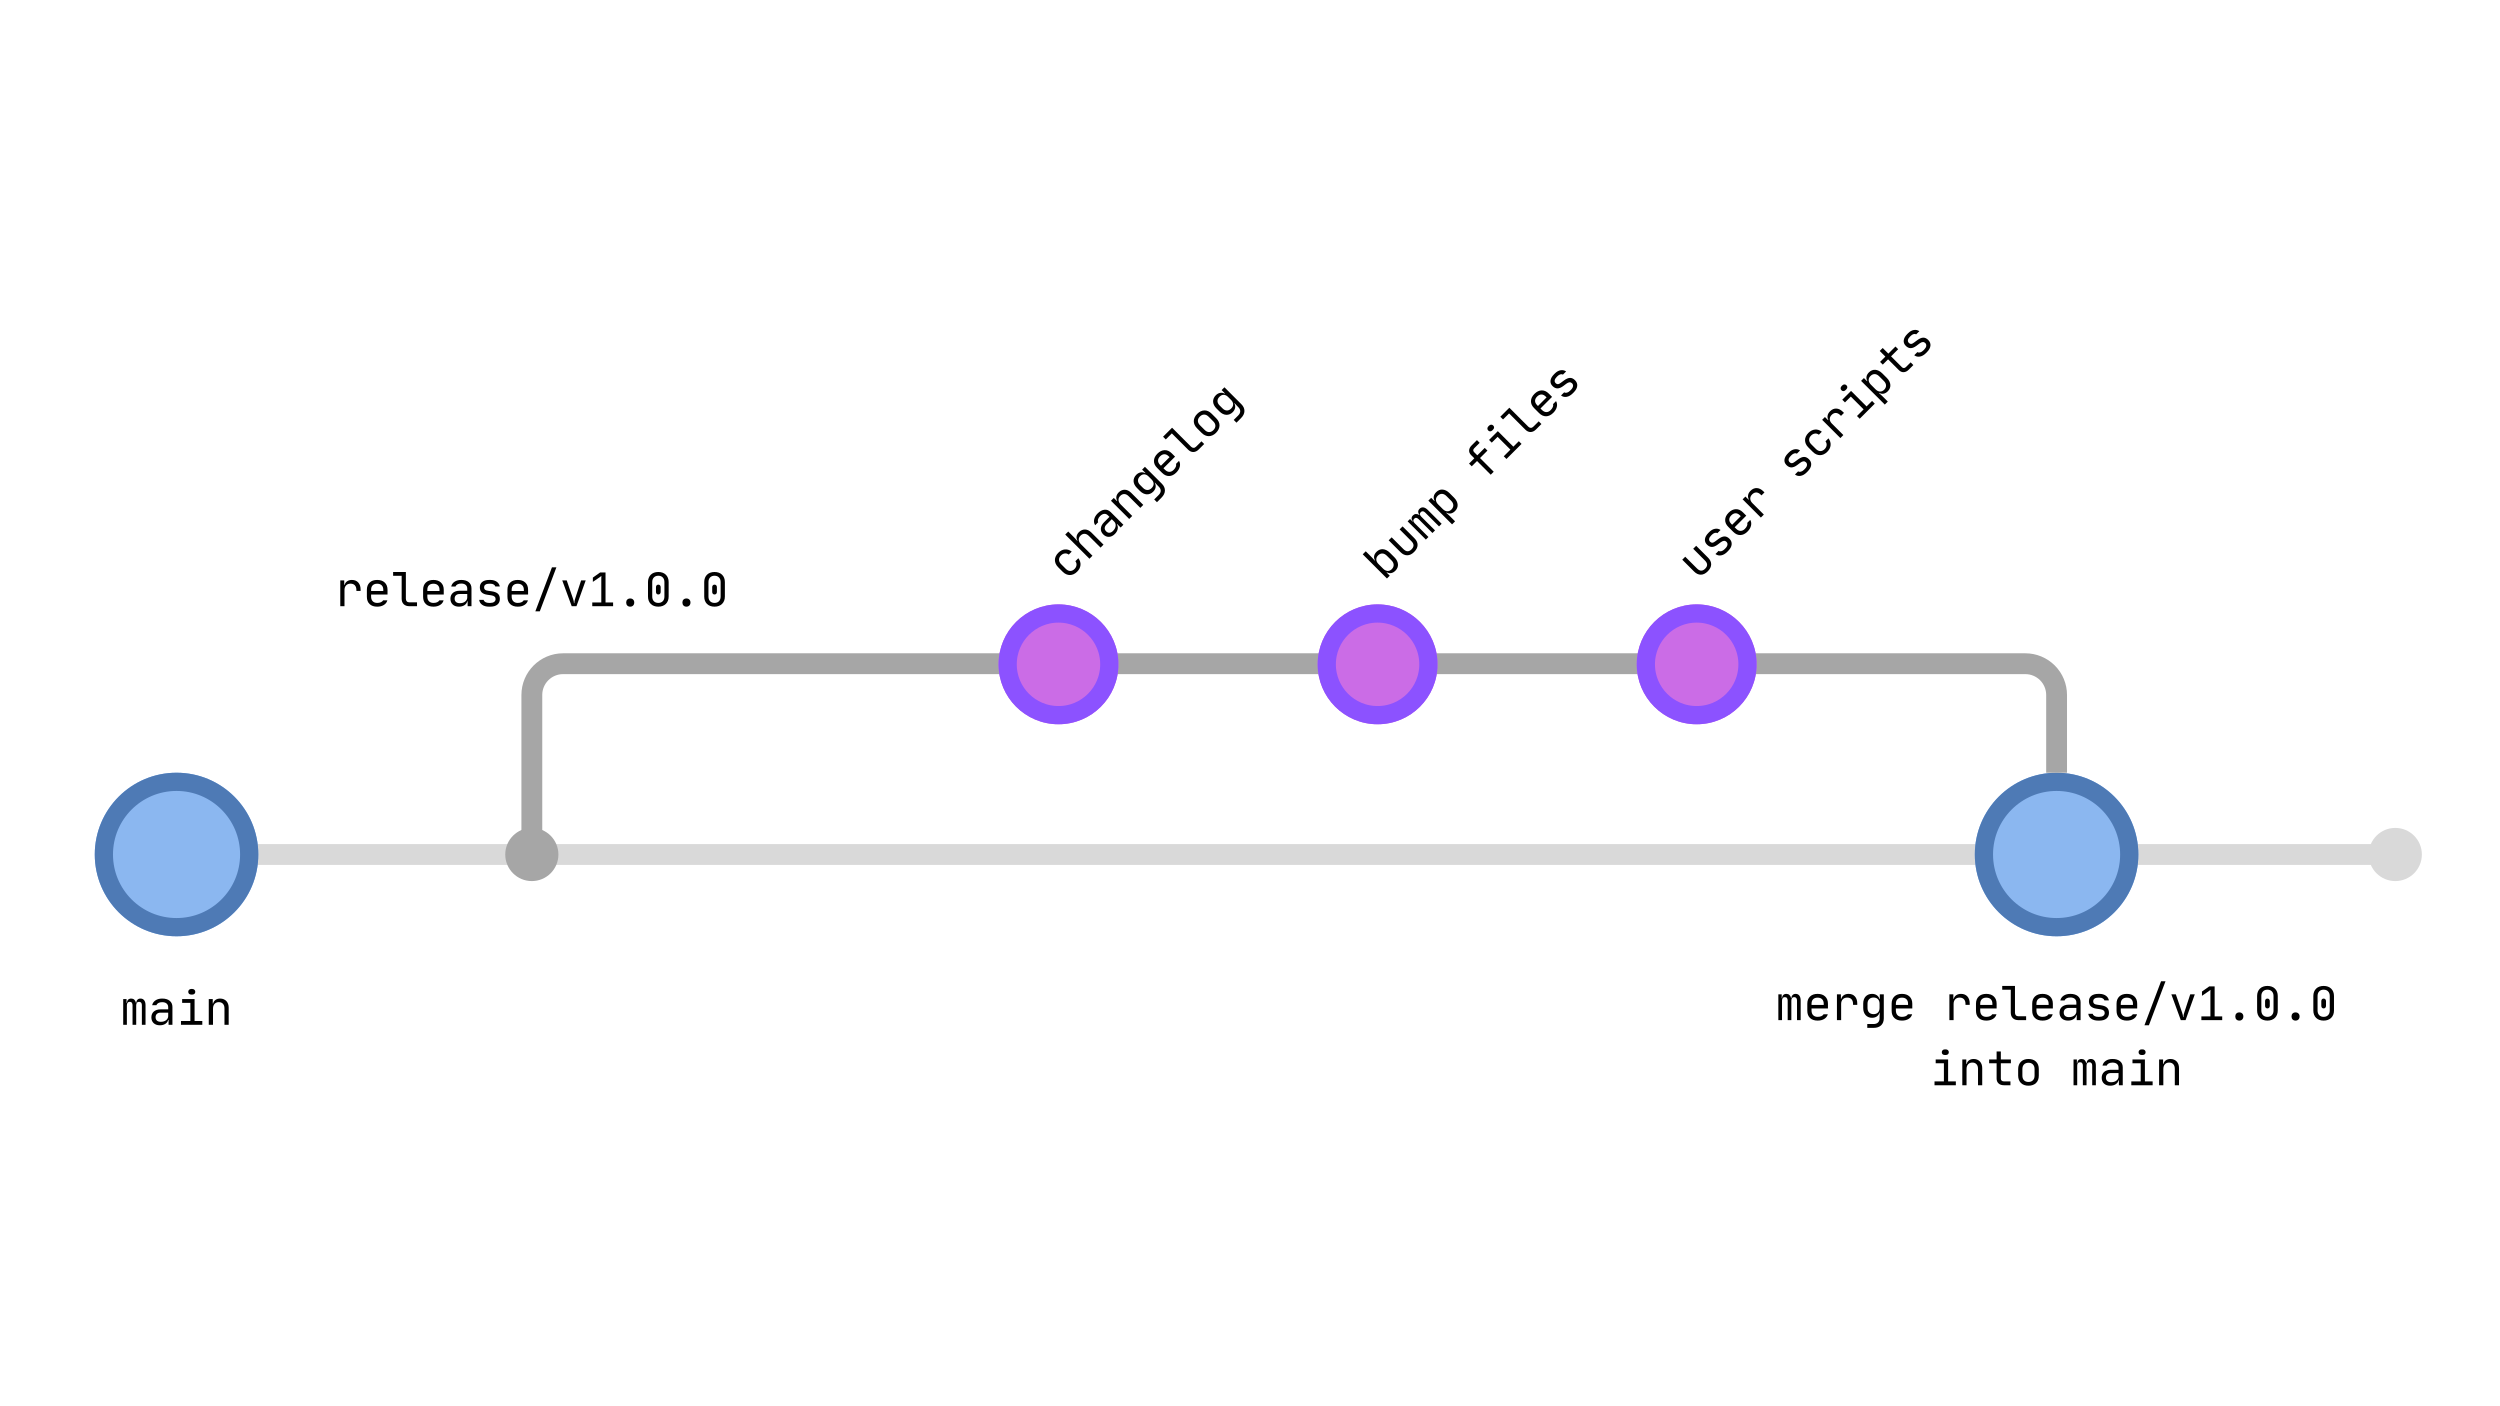 <svg xmlns="http://www.w3.org/2000/svg" xmlns:xlink="http://www.w3.org/1999/xlink" width="1920" zoomAndPan="magnify" viewBox="0 0 1440 810" height="1080" preserveAspectRatio="xMidYMid meet" version="1.0"><defs><g/><clipPath id="636cd4067a"><path d="M 54.582 445.086 L 148.797 445.086 L 148.797 539.297 L 54.582 539.297 Z M 54.582 445.086 " clip-rule="nonzero"/></clipPath><clipPath id="2b79cb81e7"><path d="M 101.688 445.086 C 75.672 445.086 54.582 466.176 54.582 492.191 C 54.582 518.207 75.672 539.297 101.688 539.297 C 127.707 539.297 148.797 518.207 148.797 492.191 C 148.797 466.176 127.707 445.086 101.688 445.086 Z M 101.688 445.086 " clip-rule="nonzero"/></clipPath><clipPath id="4b1fef2e68"><path d="M 54.582 445.086 L 148.789 445.086 L 148.789 539.293 L 54.582 539.293 Z M 54.582 445.086 " clip-rule="nonzero"/></clipPath><clipPath id="9ba30cd2ff"><path d="M 101.688 445.086 C 75.672 445.086 54.582 466.176 54.582 492.188 C 54.582 518.203 75.672 539.293 101.688 539.293 C 127.703 539.293 148.789 518.203 148.789 492.188 C 148.789 466.176 127.703 445.086 101.688 445.086 Z M 101.688 445.086 " clip-rule="nonzero"/></clipPath><clipPath id="a0ac9ebb69"><path d="M 1137.492 445.086 L 1231.703 445.086 L 1231.703 539.297 L 1137.492 539.297 Z M 1137.492 445.086 " clip-rule="nonzero"/></clipPath><clipPath id="12be9435a2"><path d="M 1184.598 445.086 C 1158.582 445.086 1137.492 466.176 1137.492 492.191 C 1137.492 518.207 1158.582 539.297 1184.598 539.297 C 1210.613 539.297 1231.703 518.207 1231.703 492.191 C 1231.703 466.176 1210.613 445.086 1184.598 445.086 Z M 1184.598 445.086 " clip-rule="nonzero"/></clipPath><clipPath id="70cae1905c"><path d="M 1137.492 445.086 L 1231.699 445.086 L 1231.699 539.293 L 1137.492 539.293 Z M 1137.492 445.086 " clip-rule="nonzero"/></clipPath><clipPath id="c9c1239ed5"><path d="M 1184.594 445.086 C 1158.582 445.086 1137.492 466.176 1137.492 492.188 C 1137.492 518.203 1158.582 539.293 1184.594 539.293 C 1210.609 539.293 1231.699 518.203 1231.699 492.188 C 1231.699 466.176 1210.609 445.086 1184.594 445.086 Z M 1184.594 445.086 " clip-rule="nonzero"/></clipPath><clipPath id="2da67bebfc"><path d="M 1364.379 476.879 L 1395 476.879 L 1395 507.504 L 1364.379 507.504 Z M 1364.379 476.879 " clip-rule="nonzero"/></clipPath><clipPath id="f56b4f31d4"><path d="M 1379.688 476.879 C 1371.234 476.879 1364.379 483.734 1364.379 492.191 C 1364.379 500.648 1371.234 507.504 1379.688 507.504 C 1388.145 507.504 1395 500.648 1395 492.191 C 1395 483.734 1388.145 476.879 1379.688 476.879 Z M 1379.688 476.879 " clip-rule="nonzero"/></clipPath><clipPath id="d1988637d9"><path d="M 291.023 476.879 L 321.645 476.879 L 321.645 507.504 L 291.023 507.504 Z M 291.023 476.879 " clip-rule="nonzero"/></clipPath><clipPath id="c991e9dcf1"><path d="M 306.336 476.879 C 297.879 476.879 291.023 483.734 291.023 492.191 C 291.023 500.648 297.879 507.504 306.336 507.504 C 314.793 507.504 321.645 500.648 321.645 492.191 C 321.645 483.734 314.793 476.879 306.336 476.879 Z M 306.336 476.879 " clip-rule="nonzero"/></clipPath><clipPath id="d9193615b1"><path d="M 575.164 348.129 L 644.211 348.129 L 644.211 417.18 L 575.164 417.18 Z M 575.164 348.129 " clip-rule="nonzero"/></clipPath><clipPath id="abc0e729d7"><path d="M 609.688 348.129 C 590.621 348.129 575.164 363.586 575.164 382.656 C 575.164 401.723 590.621 417.18 609.688 417.18 C 628.754 417.18 644.211 401.723 644.211 382.656 C 644.211 363.586 628.754 348.129 609.688 348.129 Z M 609.688 348.129 " clip-rule="nonzero"/></clipPath><clipPath id="c6f20f547c"><path d="M 575.164 348.129 L 644.164 348.129 L 644.164 417.129 L 575.164 417.129 Z M 575.164 348.129 " clip-rule="nonzero"/></clipPath><clipPath id="392d24b27c"><path d="M 609.688 348.129 C 590.617 348.129 575.164 363.586 575.164 382.652 C 575.164 401.719 590.617 417.176 609.688 417.176 C 628.754 417.176 644.211 401.719 644.211 382.652 C 644.211 363.586 628.754 348.129 609.688 348.129 Z M 609.688 348.129 " clip-rule="nonzero"/></clipPath><clipPath id="fbeb54a62b"><path d="M 758.965 348.129 L 828.012 348.129 L 828.012 417.18 L 758.965 417.18 Z M 758.965 348.129 " clip-rule="nonzero"/></clipPath><clipPath id="9d748e942a"><path d="M 793.488 348.129 C 774.422 348.129 758.965 363.586 758.965 382.656 C 758.965 401.723 774.422 417.18 793.488 417.18 C 812.555 417.18 828.012 401.723 828.012 382.656 C 828.012 363.586 812.555 348.129 793.488 348.129 Z M 793.488 348.129 " clip-rule="nonzero"/></clipPath><clipPath id="22c05c5b11"><path d="M 758.965 348.129 L 827.965 348.129 L 827.965 417.129 L 758.965 417.129 Z M 758.965 348.129 " clip-rule="nonzero"/></clipPath><clipPath id="854305f345"><path d="M 793.488 348.129 C 774.418 348.129 758.965 363.586 758.965 382.652 C 758.965 401.719 774.418 417.176 793.488 417.176 C 812.555 417.176 828.012 401.719 828.012 382.652 C 828.012 363.586 812.555 348.129 793.488 348.129 Z M 793.488 348.129 " clip-rule="nonzero"/></clipPath><clipPath id="a718d2b305"><path d="M 942.762 348.129 L 1011.812 348.129 L 1011.812 417.18 L 942.762 417.18 Z M 942.762 348.129 " clip-rule="nonzero"/></clipPath><clipPath id="8312580d66"><path d="M 977.289 348.129 C 958.219 348.129 942.762 363.586 942.762 382.656 C 942.762 401.723 958.219 417.18 977.289 417.18 C 996.355 417.18 1011.812 401.723 1011.812 382.656 C 1011.812 363.586 996.355 348.129 977.289 348.129 Z M 977.289 348.129 " clip-rule="nonzero"/></clipPath><clipPath id="043352f608"><path d="M 942.762 348.129 L 1011.762 348.129 L 1011.762 417.129 L 942.762 417.129 Z M 942.762 348.129 " clip-rule="nonzero"/></clipPath><clipPath id="31ebb9adf2"><path d="M 977.285 348.129 C 958.219 348.129 942.762 363.586 942.762 382.652 C 942.762 401.719 958.219 417.176 977.285 417.176 C 996.352 417.176 1011.809 401.719 1011.809 382.652 C 1011.809 363.586 996.352 348.129 977.285 348.129 Z M 977.285 348.129 " clip-rule="nonzero"/></clipPath></defs><path stroke-linecap="butt" transform="matrix(0.75, 0, 0, 0.75, 101.689, 486.191)" fill="none" stroke-linejoin="miter" d="M -0.003 8 L 1703.998 8 " stroke="#d9d9d9" stroke-width="16" stroke-opacity="1" stroke-miterlimit="4"/><g clip-path="url(#636cd4067a)"><g clip-path="url(#2b79cb81e7)"><path fill="#8bb7f0" d="M 54.582 445.086 L 148.797 445.086 L 148.797 539.297 L 54.582 539.297 Z M 54.582 445.086 " fill-opacity="1" fill-rule="nonzero"/></g></g><g clip-path="url(#4b1fef2e68)"><g clip-path="url(#9ba30cd2ff)"><path stroke-linecap="butt" transform="matrix(0.75, 0, 0, 0.75, 54.584, 445.086)" fill="none" stroke-linejoin="miter" d="M 62.805 0 C 28.118 0 -0.002 28.12 -0.002 62.803 C -0.002 97.49 28.118 125.61 62.805 125.61 C 97.493 125.61 125.607 97.49 125.607 62.803 C 125.607 28.12 97.493 0 62.805 0 Z M 62.805 0 " stroke="#4e7ab5" stroke-width="28" stroke-opacity="1" stroke-miterlimit="4"/></g></g><g clip-path="url(#a0ac9ebb69)"><g clip-path="url(#12be9435a2)"><path fill="#8bb7f0" d="M 1137.492 445.086 L 1231.703 445.086 L 1231.703 539.297 L 1137.492 539.297 Z M 1137.492 445.086 " fill-opacity="1" fill-rule="nonzero"/></g></g><g clip-path="url(#70cae1905c)"><g clip-path="url(#c9c1239ed5)"><path stroke-linecap="butt" transform="matrix(0.75, 0, 0, 0.75, 1137.492, 445.086)" fill="none" stroke-linejoin="miter" d="M 62.803 0 C 28.121 0 0.001 28.12 0.001 62.803 C 0.001 97.49 28.121 125.61 62.803 125.61 C 97.49 125.61 125.61 97.49 125.61 62.803 C 125.61 28.12 97.49 0 62.803 0 Z M 62.803 0 " stroke="#4e7ab5" stroke-width="28" stroke-opacity="1" stroke-miterlimit="4"/></g></g><g clip-path="url(#2da67bebfc)"><g clip-path="url(#f56b4f31d4)"><path fill="#d9d9d9" d="M 1364.379 476.879 L 1395 476.879 L 1395 507.504 L 1364.379 507.504 Z M 1364.379 476.879 " fill-opacity="1" fill-rule="nonzero"/></g></g><g fill="#000000" fill-opacity="1"><g transform="translate(69.296, 590.298)"><g><path d="M 1.672 -14.844 L 3.594 -14.844 L 3.594 -12.656 L 3.781 -12.656 C 3.852 -13.445 4.102 -14.055 4.531 -14.484 C 4.969 -14.91 5.547 -15.125 6.266 -15.125 C 6.984 -15.125 7.578 -14.91 8.047 -14.484 C 8.516 -14.055 8.836 -13.445 9.016 -12.656 L 9.156 -12.656 C 9.227 -13.445 9.477 -14.055 9.906 -14.484 C 10.344 -14.91 10.922 -15.125 11.641 -15.125 C 12.555 -15.125 13.266 -14.785 13.766 -14.109 C 14.273 -13.43 14.531 -12.5 14.531 -11.312 L 14.531 0 L 12.422 0 L 12.422 -11.312 C 12.422 -11.945 12.281 -12.426 12 -12.75 C 11.719 -13.082 11.316 -13.25 10.797 -13.25 C 9.703 -13.25 9.156 -12.555 9.156 -11.172 L 9.156 0 L 7.047 0 L 7.047 -11.312 C 7.047 -11.832 6.922 -12.285 6.672 -12.672 C 6.43 -13.055 6.016 -13.25 5.422 -13.25 C 4.879 -13.25 4.457 -13.051 4.156 -12.656 C 3.906 -12.301 3.781 -11.805 3.781 -11.172 L 3.781 0 L 1.672 0 Z M 1.672 -14.844 "/></g></g></g><g fill="#000000" fill-opacity="1"><g transform="translate(85.489, 590.298)"><g><path d="M 1.703 -4.312 C 1.703 -5.02 1.82 -5.656 2.062 -6.219 C 2.312 -6.789 2.664 -7.273 3.125 -7.672 C 3.582 -8.066 4.133 -8.367 4.781 -8.578 C 5.426 -8.797 6.156 -8.906 6.969 -8.906 L 11.391 -8.906 L 11.391 -10.125 C 11.391 -11.039 11.086 -11.754 10.484 -12.266 C 9.879 -12.785 9.016 -13.047 7.891 -13.047 C 7.055 -13.047 6.348 -12.891 5.766 -12.578 C 5.18 -12.273 4.789 -11.852 4.594 -11.312 L 2.156 -11.312 C 2.406 -12.477 3.047 -13.406 4.078 -14.094 C 5.117 -14.781 6.406 -15.125 7.938 -15.125 C 9.77 -15.125 11.207 -14.695 12.25 -13.844 C 13.301 -12.988 13.828 -11.797 13.828 -10.266 L 13.828 0 L 11.609 0 L 11.609 -2.828 L 11.391 -2.828 C 11.16 -1.879 10.613 -1.125 9.75 -0.562 C 8.883 -0.008 7.832 0.266 6.594 0.266 C 5.094 0.266 3.898 -0.145 3.016 -0.969 C 2.141 -1.801 1.703 -2.914 1.703 -4.312 Z M 7.125 -1.734 C 7.738 -1.734 8.305 -1.812 8.828 -1.969 C 9.348 -2.133 9.797 -2.363 10.172 -2.656 C 10.555 -2.957 10.852 -3.305 11.062 -3.703 C 11.281 -4.098 11.391 -4.531 11.391 -5 L 11.391 -7.016 L 7.016 -7.016 C 6.117 -7.016 5.41 -6.781 4.891 -6.312 C 4.379 -5.844 4.125 -5.195 4.125 -4.375 C 4.125 -3.539 4.383 -2.891 4.906 -2.422 C 5.438 -1.961 6.176 -1.734 7.125 -1.734 Z M 7.125 -1.734 "/></g></g></g><g fill="#000000" fill-opacity="1"><g transform="translate(101.682, 590.298)"><g><path d="M 2.562 0 L 2.562 -2.219 L 7.969 -2.219 L 7.969 -12.641 L 3.234 -12.641 L 3.234 -14.844 L 10.391 -14.844 L 10.391 -2.219 L 14.844 -2.219 L 14.844 0 Z M 8.5 -20.656 L 9.047 -20.656 C 9.566 -20.656 9.988 -20.5 10.312 -20.188 C 10.633 -19.883 10.797 -19.492 10.797 -19.016 C 10.797 -18.523 10.633 -18.133 10.312 -17.844 C 9.988 -17.562 9.566 -17.422 9.047 -17.422 L 8.5 -17.422 C 7.977 -17.422 7.555 -17.555 7.234 -17.828 C 6.91 -18.109 6.75 -18.504 6.75 -19.016 C 6.75 -19.492 6.91 -19.883 7.234 -20.188 C 7.555 -20.5 7.977 -20.656 8.5 -20.656 Z M 8.5 -20.656 "/></g></g></g><g fill="#000000" fill-opacity="1"><g transform="translate(117.875, 590.298)"><g><path d="M 2.375 0 L 2.375 -14.844 L 4.672 -14.844 L 4.672 -12.281 L 4.891 -12.281 C 5.117 -13.188 5.586 -13.883 6.297 -14.375 C 7.016 -14.875 7.906 -15.125 8.969 -15.125 C 9.707 -15.125 10.375 -14.992 10.969 -14.734 C 11.57 -14.484 12.086 -14.129 12.516 -13.672 C 12.941 -13.211 13.27 -12.66 13.5 -12.016 C 13.727 -11.379 13.844 -10.664 13.844 -9.875 L 13.844 0 L 11.422 0 L 11.422 -9.484 C 11.422 -10.609 11.129 -11.484 10.547 -12.109 C 9.973 -12.742 9.176 -13.062 8.156 -13.062 C 7.125 -13.062 6.305 -12.723 5.703 -12.047 C 5.109 -11.379 4.812 -10.469 4.812 -9.312 L 4.812 0 Z M 2.375 0 "/></g></g></g><g clip-path="url(#d1988637d9)"><g clip-path="url(#c991e9dcf1)"><path fill="#a6a6a6" d="M 291.023 476.879 L 321.645 476.879 L 321.645 507.504 L 291.023 507.504 Z M 291.023 476.879 " fill-opacity="1" fill-rule="nonzero"/></g></g><path stroke-linecap="butt" transform="matrix(0.75, 0, 0, 0.75, 300.336, 376.298)" fill="none" stroke-linejoin="miter" d="M 8.001 154.525 L 8.001 31.999 C 8.001 18.744 18.745 7.999 32.001 7.999 L 1155.016 7.999 C 1161.381 7.999 1167.485 10.53 1171.985 15.03 C 1176.485 19.53 1179.016 25.634 1179.016 31.999 L 1179.016 91.718 " stroke="#a6a6a6" stroke-width="16" stroke-opacity="1" stroke-miterlimit="4"/><g fill="#000000" fill-opacity="1"><g transform="translate(192.971, 349.172)"><g><path d="M 3.031 -14.844 L 5.312 -14.844 L 5.312 -12.281 L 5.531 -12.281 C 5.77 -13.164 6.254 -13.859 6.984 -14.359 C 7.723 -14.867 8.633 -15.125 9.719 -15.125 C 11.281 -15.125 12.504 -14.629 13.391 -13.641 C 14.285 -12.66 14.734 -11.316 14.734 -9.609 L 14.734 -8.781 L 12.312 -8.781 L 12.312 -9.312 C 12.312 -10.477 12.02 -11.379 11.438 -12.016 C 10.852 -12.66 10.02 -12.984 8.938 -12.984 C 7.875 -12.984 7.023 -12.656 6.391 -12 C 5.766 -11.344 5.453 -10.445 5.453 -9.312 L 5.453 0 L 3.031 0 Z M 3.031 -14.844 "/></g></g></g><g fill="#000000" fill-opacity="1"><g transform="translate(209.164, 349.172)"><g><path d="M 8.094 0.266 C 6.238 0.266 4.785 -0.234 3.734 -1.234 C 2.68 -2.242 2.156 -3.633 2.156 -5.406 L 2.156 -9.453 C 2.156 -11.211 2.68 -12.598 3.734 -13.609 C 4.785 -14.617 6.238 -15.125 8.094 -15.125 C 9.945 -15.125 11.398 -14.617 12.453 -13.609 C 13.516 -12.598 14.047 -11.211 14.047 -9.453 L 14.047 -6.719 L 4.594 -6.719 L 4.594 -5.531 C 4.594 -4.395 4.898 -3.504 5.516 -2.859 C 6.141 -2.211 7 -1.891 8.094 -1.891 C 8.906 -1.891 9.609 -2.016 10.203 -2.266 C 10.797 -2.516 11.238 -2.883 11.531 -3.375 L 13.953 -3.375 C 13.648 -2.238 12.973 -1.348 11.922 -0.703 C 10.867 -0.055 9.594 0.266 8.094 0.266 Z M 11.609 -8.75 L 11.609 -9.453 C 11.609 -10.566 11.301 -11.426 10.688 -12.031 C 10.082 -12.645 9.219 -12.953 8.094 -12.953 C 6.977 -12.953 6.113 -12.645 5.5 -12.031 C 4.895 -11.426 4.594 -10.566 4.594 -9.453 L 4.594 -8.75 Z M 11.609 -8.75 "/></g></g></g><g fill="#000000" fill-opacity="1"><g transform="translate(225.357, 349.172)"><g><path d="M 8.422 -19.703 L 8.422 -4.312 C 8.422 -3.656 8.598 -3.141 8.953 -2.766 C 9.316 -2.398 9.816 -2.219 10.453 -2.219 L 14.844 -2.219 L 14.844 0 L 10.453 0 C 9.066 0 7.977 -0.379 7.188 -1.141 C 6.395 -1.91 6 -2.969 6 -4.312 L 6 -17.5 L 1.078 -17.5 L 1.078 -19.703 Z M 8.422 -19.703 "/></g></g></g><g fill="#000000" fill-opacity="1"><g transform="translate(241.55, 349.172)"><g><path d="M 8.094 0.266 C 6.238 0.266 4.785 -0.234 3.734 -1.234 C 2.68 -2.242 2.156 -3.633 2.156 -5.406 L 2.156 -9.453 C 2.156 -11.211 2.68 -12.598 3.734 -13.609 C 4.785 -14.617 6.238 -15.125 8.094 -15.125 C 9.945 -15.125 11.398 -14.617 12.453 -13.609 C 13.516 -12.598 14.047 -11.211 14.047 -9.453 L 14.047 -6.719 L 4.594 -6.719 L 4.594 -5.531 C 4.594 -4.395 4.898 -3.504 5.516 -2.859 C 6.141 -2.211 7 -1.891 8.094 -1.891 C 8.906 -1.891 9.609 -2.016 10.203 -2.266 C 10.797 -2.516 11.238 -2.883 11.531 -3.375 L 13.953 -3.375 C 13.648 -2.238 12.973 -1.348 11.922 -0.703 C 10.867 -0.055 9.594 0.266 8.094 0.266 Z M 11.609 -8.75 L 11.609 -9.453 C 11.609 -10.566 11.301 -11.426 10.688 -12.031 C 10.082 -12.645 9.219 -12.953 8.094 -12.953 C 6.977 -12.953 6.113 -12.645 5.5 -12.031 C 4.895 -11.426 4.594 -10.566 4.594 -9.453 L 4.594 -8.75 Z M 11.609 -8.75 "/></g></g></g><g fill="#000000" fill-opacity="1"><g transform="translate(257.743, 349.172)"><g><path d="M 1.703 -4.312 C 1.703 -5.02 1.82 -5.656 2.062 -6.219 C 2.312 -6.789 2.664 -7.273 3.125 -7.672 C 3.582 -8.066 4.133 -8.367 4.781 -8.578 C 5.426 -8.797 6.156 -8.906 6.969 -8.906 L 11.391 -8.906 L 11.391 -10.125 C 11.391 -11.039 11.086 -11.754 10.484 -12.266 C 9.879 -12.785 9.016 -13.047 7.891 -13.047 C 7.055 -13.047 6.348 -12.891 5.766 -12.578 C 5.18 -12.273 4.789 -11.852 4.594 -11.312 L 2.156 -11.312 C 2.406 -12.477 3.047 -13.406 4.078 -14.094 C 5.117 -14.781 6.406 -15.125 7.938 -15.125 C 9.77 -15.125 11.207 -14.695 12.25 -13.844 C 13.301 -12.988 13.828 -11.797 13.828 -10.266 L 13.828 0 L 11.609 0 L 11.609 -2.828 L 11.391 -2.828 C 11.16 -1.879 10.613 -1.125 9.75 -0.562 C 8.883 -0.008 7.832 0.266 6.594 0.266 C 5.094 0.266 3.898 -0.145 3.016 -0.969 C 2.141 -1.801 1.703 -2.914 1.703 -4.312 Z M 7.125 -1.734 C 7.738 -1.734 8.305 -1.812 8.828 -1.969 C 9.348 -2.133 9.797 -2.363 10.172 -2.656 C 10.555 -2.957 10.852 -3.305 11.062 -3.703 C 11.281 -4.098 11.391 -4.531 11.391 -5 L 11.391 -7.016 L 7.016 -7.016 C 6.117 -7.016 5.41 -6.781 4.891 -6.312 C 4.379 -5.844 4.125 -5.195 4.125 -4.375 C 4.125 -3.539 4.383 -2.891 4.906 -2.422 C 5.438 -1.961 6.176 -1.734 7.125 -1.734 Z M 7.125 -1.734 "/></g></g></g><g fill="#000000" fill-opacity="1"><g transform="translate(273.936, 349.172)"><g><path d="M 7.688 0.266 C 6.125 0.266 4.832 -0.086 3.812 -0.797 C 2.801 -1.504 2.223 -2.453 2.078 -3.641 L 4.641 -3.641 C 4.754 -3.117 5.086 -2.695 5.641 -2.375 C 6.203 -2.051 6.883 -1.891 7.688 -1.891 L 8.453 -1.891 C 9.422 -1.891 10.176 -2.094 10.719 -2.5 C 11.258 -2.906 11.531 -3.445 11.531 -4.125 C 11.531 -5.301 10.703 -6.016 9.047 -6.266 L 6.797 -6.594 C 5.336 -6.801 4.25 -7.254 3.531 -7.953 C 2.812 -8.66 2.453 -9.645 2.453 -10.906 C 2.453 -12.238 2.926 -13.273 3.875 -14.016 C 4.82 -14.754 6.141 -15.125 7.828 -15.125 L 8.594 -15.125 C 9.312 -15.125 9.973 -15.031 10.578 -14.844 C 11.191 -14.664 11.734 -14.41 12.203 -14.078 C 12.672 -13.742 13.051 -13.348 13.344 -12.891 C 13.645 -12.43 13.844 -11.922 13.938 -11.359 L 11.359 -11.359 C 11.254 -11.828 10.945 -12.207 10.438 -12.5 C 9.938 -12.801 9.32 -12.953 8.594 -12.953 L 7.828 -12.953 C 6.91 -12.953 6.191 -12.77 5.672 -12.406 C 5.16 -12.051 4.906 -11.516 4.906 -10.797 C 4.906 -10.223 5.082 -9.785 5.438 -9.484 C 5.789 -9.191 6.363 -8.992 7.156 -8.891 L 9.391 -8.562 C 10.992 -8.32 12.16 -7.852 12.891 -7.156 C 13.617 -6.457 13.984 -5.457 13.984 -4.156 C 13.984 -2.77 13.5 -1.688 12.531 -0.906 C 11.57 -0.125 10.211 0.266 8.453 0.266 Z M 7.688 0.266 "/></g></g></g><g fill="#000000" fill-opacity="1"><g transform="translate(290.129, 349.172)"><g><path d="M 8.094 0.266 C 6.238 0.266 4.785 -0.234 3.734 -1.234 C 2.68 -2.242 2.156 -3.633 2.156 -5.406 L 2.156 -9.453 C 2.156 -11.211 2.68 -12.598 3.734 -13.609 C 4.785 -14.617 6.238 -15.125 8.094 -15.125 C 9.945 -15.125 11.398 -14.617 12.453 -13.609 C 13.516 -12.598 14.047 -11.211 14.047 -9.453 L 14.047 -6.719 L 4.594 -6.719 L 4.594 -5.531 C 4.594 -4.395 4.898 -3.504 5.516 -2.859 C 6.141 -2.211 7 -1.891 8.094 -1.891 C 8.906 -1.891 9.609 -2.016 10.203 -2.266 C 10.797 -2.516 11.238 -2.883 11.531 -3.375 L 13.953 -3.375 C 13.648 -2.238 12.973 -1.348 11.922 -0.703 C 10.867 -0.055 9.594 0.266 8.094 0.266 Z M 11.609 -8.75 L 11.609 -9.453 C 11.609 -10.566 11.301 -11.426 10.688 -12.031 C 10.082 -12.645 9.219 -12.953 8.094 -12.953 C 6.977 -12.953 6.113 -12.645 5.5 -12.031 C 4.895 -11.426 4.594 -10.566 4.594 -9.453 L 4.594 -8.75 Z M 11.609 -8.75 "/></g></g></g><g fill="#000000" fill-opacity="1"><g transform="translate(306.322, 349.172)"><g><path d="M 11.609 -22.406 L 14.172 -22.406 L 4.594 2.969 L 2.031 2.969 Z M 11.609 -22.406 "/></g></g></g><g fill="#000000" fill-opacity="1"><g transform="translate(322.515, 349.172)"><g><path d="M 1.344 -14.844 L 3.922 -14.844 L 7.531 -4.344 C 7.676 -3.926 7.785 -3.562 7.859 -3.25 C 7.93 -2.938 7.984 -2.672 8.016 -2.453 C 8.055 -2.18 8.078 -1.945 8.078 -1.75 L 8.312 -1.75 C 8.289 -1.945 8.301 -2.18 8.344 -2.453 C 8.375 -2.672 8.414 -2.938 8.469 -3.25 C 8.531 -3.562 8.633 -3.926 8.781 -4.344 L 12.203 -14.844 L 14.844 -14.844 L 9.531 0 L 6.781 0 Z M 1.344 -14.844 "/></g></g></g><g fill="#000000" fill-opacity="1"><g transform="translate(338.708, 349.172)"><g><path d="M 2.438 -2.156 L 7.641 -2.156 L 7.641 -15.797 C 7.641 -15.941 7.645 -16.109 7.656 -16.297 C 7.664 -16.484 7.672 -16.656 7.672 -16.812 C 7.672 -16.977 7.672 -17.117 7.672 -17.234 C 7.68 -17.359 7.688 -17.422 7.688 -17.422 L 7.641 -17.422 C 7.516 -17.305 7.391 -17.207 7.266 -17.125 C 7.148 -17.031 7.035 -16.938 6.922 -16.844 C 6.805 -16.758 6.695 -16.68 6.594 -16.609 L 2.781 -14.016 L 2.781 -16.469 L 6.969 -19.438 L 10.078 -19.438 L 10.078 -2.156 L 14.438 -2.156 L 14.438 0 L 2.438 0 Z M 2.438 -2.156 "/></g></g></g><g fill="#000000" fill-opacity="1"><g transform="translate(354.901, 349.172)"><g><path d="M 5.781 -2.141 C 5.781 -2.836 5.988 -3.395 6.406 -3.812 C 6.832 -4.238 7.395 -4.453 8.094 -4.453 C 8.801 -4.453 9.363 -4.238 9.781 -3.812 C 10.207 -3.395 10.422 -2.836 10.422 -2.141 C 10.422 -1.41 10.207 -0.828 9.781 -0.391 C 9.363 0.047 8.801 0.266 8.094 0.266 C 7.395 0.266 6.832 0.047 6.406 -0.391 C 5.988 -0.828 5.781 -1.41 5.781 -2.141 Z M 5.781 -2.141 "/></g></g></g><g fill="#000000" fill-opacity="1"><g transform="translate(371.093, 349.172)"><g><path d="M 6.75 -10.938 C 6.75 -11.383 6.867 -11.742 7.109 -12.016 C 7.359 -12.285 7.688 -12.422 8.094 -12.422 C 8.508 -12.422 8.836 -12.285 9.078 -12.016 C 9.328 -11.742 9.453 -11.383 9.453 -10.938 L 9.453 -8.234 C 9.453 -7.785 9.328 -7.426 9.078 -7.156 C 8.836 -6.883 8.508 -6.75 8.094 -6.75 C 7.688 -6.75 7.359 -6.883 7.109 -7.156 C 6.867 -7.426 6.75 -7.785 6.75 -8.234 Z M 4.594 -5.531 C 4.594 -4.414 4.906 -3.531 5.531 -2.875 C 6.164 -2.219 7.02 -1.891 8.094 -1.891 C 9.176 -1.891 10.031 -2.219 10.656 -2.875 C 11.289 -3.531 11.609 -4.414 11.609 -5.531 L 11.609 -13.906 C 11.609 -15.02 11.289 -15.906 10.656 -16.562 C 10.031 -17.219 9.176 -17.547 8.094 -17.547 C 7.02 -17.547 6.164 -17.219 5.531 -16.562 C 4.906 -15.906 4.594 -15.02 4.594 -13.906 Z M 2.156 -5.531 L 2.156 -13.906 C 2.156 -14.789 2.297 -15.594 2.578 -16.312 C 2.859 -17.031 3.254 -17.641 3.766 -18.141 C 4.273 -18.648 4.895 -19.035 5.625 -19.297 C 6.352 -19.566 7.176 -19.703 8.094 -19.703 C 9.02 -19.703 9.844 -19.566 10.562 -19.297 C 11.289 -19.035 11.91 -18.648 12.422 -18.141 C 12.941 -17.641 13.344 -17.031 13.625 -16.312 C 13.906 -15.594 14.047 -14.789 14.047 -13.906 L 14.047 -5.531 C 14.047 -4.656 13.906 -3.859 13.625 -3.141 C 13.344 -2.43 12.941 -1.82 12.422 -1.312 C 11.91 -0.812 11.285 -0.422 10.547 -0.141 C 9.816 0.129 9 0.266 8.094 0.266 C 7.176 0.266 6.352 0.129 5.625 -0.141 C 4.895 -0.41 4.273 -0.797 3.766 -1.297 C 3.254 -1.797 2.859 -2.406 2.578 -3.125 C 2.297 -3.852 2.156 -4.656 2.156 -5.531 Z M 2.156 -5.531 "/></g></g></g><g fill="#000000" fill-opacity="1"><g transform="translate(387.286, 349.172)"><g><path d="M 5.781 -2.141 C 5.781 -2.836 5.988 -3.395 6.406 -3.812 C 6.832 -4.238 7.395 -4.453 8.094 -4.453 C 8.801 -4.453 9.363 -4.238 9.781 -3.812 C 10.207 -3.395 10.422 -2.836 10.422 -2.141 C 10.422 -1.41 10.207 -0.828 9.781 -0.391 C 9.363 0.047 8.801 0.266 8.094 0.266 C 7.395 0.266 6.832 0.047 6.406 -0.391 C 5.988 -0.828 5.781 -1.41 5.781 -2.141 Z M 5.781 -2.141 "/></g></g></g><g fill="#000000" fill-opacity="1"><g transform="translate(403.479, 349.172)"><g><path d="M 6.75 -10.938 C 6.75 -11.383 6.867 -11.742 7.109 -12.016 C 7.359 -12.285 7.688 -12.422 8.094 -12.422 C 8.508 -12.422 8.836 -12.285 9.078 -12.016 C 9.328 -11.742 9.453 -11.383 9.453 -10.938 L 9.453 -8.234 C 9.453 -7.785 9.328 -7.426 9.078 -7.156 C 8.836 -6.883 8.508 -6.75 8.094 -6.75 C 7.688 -6.75 7.359 -6.883 7.109 -7.156 C 6.867 -7.426 6.75 -7.785 6.75 -8.234 Z M 4.594 -5.531 C 4.594 -4.414 4.906 -3.531 5.531 -2.875 C 6.164 -2.219 7.02 -1.891 8.094 -1.891 C 9.176 -1.891 10.031 -2.219 10.656 -2.875 C 11.289 -3.531 11.609 -4.414 11.609 -5.531 L 11.609 -13.906 C 11.609 -15.02 11.289 -15.906 10.656 -16.562 C 10.031 -17.219 9.176 -17.547 8.094 -17.547 C 7.02 -17.547 6.164 -17.219 5.531 -16.562 C 4.906 -15.906 4.594 -15.02 4.594 -13.906 Z M 2.156 -5.531 L 2.156 -13.906 C 2.156 -14.789 2.297 -15.594 2.578 -16.312 C 2.859 -17.031 3.254 -17.641 3.766 -18.141 C 4.273 -18.648 4.895 -19.035 5.625 -19.297 C 6.352 -19.566 7.176 -19.703 8.094 -19.703 C 9.02 -19.703 9.844 -19.566 10.562 -19.297 C 11.289 -19.035 11.91 -18.648 12.422 -18.141 C 12.941 -17.641 13.344 -17.031 13.625 -16.312 C 13.906 -15.594 14.047 -14.789 14.047 -13.906 L 14.047 -5.531 C 14.047 -4.656 13.906 -3.859 13.625 -3.141 C 13.344 -2.43 12.941 -1.82 12.422 -1.312 C 11.91 -0.812 11.285 -0.422 10.547 -0.141 C 9.816 0.129 9 0.266 8.094 0.266 C 7.176 0.266 6.352 0.129 5.625 -0.141 C 4.895 -0.41 4.273 -0.797 3.766 -1.297 C 3.254 -1.797 2.859 -2.406 2.578 -3.125 C 2.297 -3.852 2.156 -4.656 2.156 -5.531 Z M 2.156 -5.531 "/></g></g></g><g clip-path="url(#d9193615b1)"><g clip-path="url(#abc0e729d7)"><path fill="#cb6ce6" d="M 575.164 348.129 L 644.211 348.129 L 644.211 417.18 L 575.164 417.18 Z M 575.164 348.129 " fill-opacity="1" fill-rule="nonzero"/></g></g><g clip-path="url(#c6f20f547c)"><g clip-path="url(#392d24b27c)"><path stroke-linecap="butt" transform="matrix(0.75, 0, 0, 0.75, 575.162, 348.13)" fill="none" stroke-linejoin="miter" d="M 46.033 -0.001 C 20.606 -0.001 0.002 20.608 0.002 46.03 C 0.002 71.452 20.606 92.061 46.033 92.061 C 71.455 92.061 92.065 71.452 92.065 46.03 C 92.065 20.608 71.455 -0.001 46.033 -0.001 Z M 46.033 -0.001 " stroke="#8c52ff" stroke-width="28" stroke-opacity="1" stroke-miterlimit="4"/></g></g><g clip-path="url(#fbeb54a62b)"><g clip-path="url(#9d748e942a)"><path fill="#cb6ce6" d="M 758.965 348.129 L 828.012 348.129 L 828.012 417.18 L 758.965 417.18 Z M 758.965 348.129 " fill-opacity="1" fill-rule="nonzero"/></g></g><g clip-path="url(#22c05c5b11)"><g clip-path="url(#854305f345)"><path stroke-linecap="butt" transform="matrix(0.75, 0, 0, 0.75, 758.963, 348.13)" fill="none" stroke-linejoin="miter" d="M 46.034 -0.001 C 20.607 -0.001 0.003 20.608 0.003 46.03 C 0.003 71.452 20.607 92.061 46.034 92.061 C 71.456 92.061 92.065 71.452 92.065 46.03 C 92.065 20.608 71.456 -0.001 46.034 -0.001 Z M 46.034 -0.001 " stroke="#8c52ff" stroke-width="28" stroke-opacity="1" stroke-miterlimit="4"/></g></g><g clip-path="url(#a718d2b305)"><g clip-path="url(#8312580d66)"><path fill="#cb6ce6" d="M 942.762 348.129 L 1011.812 348.129 L 1011.812 417.18 L 942.762 417.18 Z M 942.762 348.129 " fill-opacity="1" fill-rule="nonzero"/></g></g><g clip-path="url(#043352f608)"><g clip-path="url(#31ebb9adf2)"><path stroke-linecap="butt" transform="matrix(0.75, 0, 0, 0.75, 942.763, 348.13)" fill="none" stroke-linejoin="miter" d="M 46.03 -0.001 C 20.608 -0.001 -0.001 20.608 -0.001 46.03 C -0.001 71.452 20.608 92.061 46.03 92.061 C 71.452 92.061 92.061 71.452 92.061 46.03 C 92.061 20.608 71.452 -0.001 46.03 -0.001 Z M 46.03 -0.001 " stroke="#8c52ff" stroke-width="28" stroke-opacity="1" stroke-miterlimit="4"/></g></g><g fill="#000000" fill-opacity="1"><g transform="translate(614.395, 334.958)"><g><path d="M 6.062 -5.688 C 5.414 -5.039 4.738 -4.555 4.031 -4.234 C 3.32 -3.91 2.609 -3.742 1.891 -3.734 C 1.18 -3.734 0.473 -3.883 -0.234 -4.188 C -0.953 -4.5 -1.617 -4.961 -2.234 -5.578 L -4.906 -8.25 C -5.539 -8.883 -6.008 -9.555 -6.312 -10.266 C -6.613 -10.973 -6.766 -11.688 -6.766 -12.406 C -6.766 -13.125 -6.598 -13.832 -6.266 -14.531 C -5.941 -15.238 -5.457 -15.914 -4.812 -16.562 C -3.656 -17.719 -2.391 -18.359 -1.016 -18.484 C 0.359 -18.609 1.672 -18.191 2.922 -17.234 L 1.203 -15.516 C 0.504 -16.047 -0.25 -16.266 -1.062 -16.172 C -1.875 -16.078 -2.613 -15.695 -3.281 -15.031 C -4.039 -14.27 -4.414 -13.441 -4.406 -12.547 C -4.395 -11.648 -3.984 -10.797 -3.172 -9.984 L -0.5 -7.312 C 0.301 -6.508 1.145 -6.098 2.031 -6.078 C 2.926 -6.066 3.758 -6.445 4.531 -7.219 C 5.195 -7.883 5.578 -8.625 5.672 -9.438 C 5.766 -10.25 5.547 -11.004 5.016 -11.703 L 6.734 -13.422 C 7.68 -12.141 8.094 -10.816 7.969 -9.453 C 7.844 -8.086 7.207 -6.832 6.062 -5.688 Z M 6.062 -5.688 "/></g></g></g><g fill="#000000" fill-opacity="1"><g transform="translate(625.845, 323.508)"><g><path d="M -12.266 -15.609 L -10.531 -17.344 L -7.094 -13.906 C -6.914 -13.727 -6.723 -13.523 -6.516 -13.297 C -6.316 -13.078 -6.133 -12.875 -5.969 -12.688 C -5.781 -12.457 -5.586 -12.223 -5.391 -11.984 L -5.234 -12.141 C -5.703 -12.941 -5.859 -13.77 -5.703 -14.625 C -5.547 -15.477 -5.094 -16.281 -4.344 -17.031 C -3.82 -17.551 -3.258 -17.93 -2.656 -18.172 C -2.062 -18.422 -1.453 -18.535 -0.828 -18.516 C -0.203 -18.492 0.414 -18.336 1.031 -18.047 C 1.645 -17.754 2.234 -17.328 2.797 -16.766 L 9.781 -9.781 L 8.078 -8.078 L 1.375 -14.781 C 0.57 -15.582 -0.254 -16 -1.109 -16.031 C -1.961 -16.062 -2.75 -15.719 -3.469 -15 C -4.195 -14.27 -4.535 -13.457 -4.484 -12.562 C -4.43 -11.664 -3.992 -10.805 -3.172 -9.984 L 3.406 -3.406 L 1.672 -1.672 Z M -12.266 -15.609 "/></g></g></g><g fill="#000000" fill-opacity="1"><g transform="translate(637.296, 312.058)"><g><path d="M -1.844 -4.25 C -2.344 -4.75 -2.707 -5.285 -2.938 -5.859 C -3.164 -6.43 -3.254 -7.02 -3.203 -7.625 C -3.16 -8.238 -2.988 -8.848 -2.688 -9.453 C -2.383 -10.055 -1.945 -10.645 -1.375 -11.219 L 1.75 -14.344 L 0.891 -15.203 C 0.242 -15.848 -0.473 -16.141 -1.266 -16.078 C -2.055 -16.016 -2.848 -15.586 -3.641 -14.797 C -4.223 -14.211 -4.613 -13.602 -4.812 -12.969 C -5.02 -12.344 -5 -11.77 -4.75 -11.25 L -6.469 -9.531 C -7.113 -10.531 -7.312 -11.633 -7.062 -12.844 C -6.82 -14.062 -6.16 -15.211 -5.078 -16.297 C -3.773 -17.598 -2.453 -18.316 -1.109 -18.453 C 0.223 -18.598 1.43 -18.129 2.516 -17.047 L 9.781 -9.781 L 8.203 -8.203 L 6.203 -10.203 L 6.047 -10.047 C 6.555 -9.223 6.703 -8.305 6.484 -7.297 C 6.273 -6.297 5.727 -5.352 4.844 -4.469 C 3.789 -3.414 2.66 -2.867 1.453 -2.828 C 0.242 -2.785 -0.852 -3.258 -1.844 -4.25 Z M 3.812 -6.25 C 4.25 -6.688 4.594 -7.145 4.844 -7.625 C 5.102 -8.113 5.258 -8.598 5.312 -9.078 C 5.363 -9.555 5.328 -10.008 5.203 -10.438 C 5.078 -10.863 4.848 -11.242 4.516 -11.578 L 3.094 -13 L 0 -9.906 C -0.625 -9.281 -0.953 -8.617 -0.984 -7.922 C -1.023 -7.234 -0.754 -6.598 -0.172 -6.016 C 0.422 -5.422 1.066 -5.145 1.766 -5.188 C 2.461 -5.227 3.145 -5.582 3.812 -6.25 Z M 3.812 -6.25 "/></g></g></g><g fill="#000000" fill-opacity="1"><g transform="translate(648.746, 300.608)"><g><path d="M 1.672 -1.672 L -8.828 -12.172 L -7.203 -13.797 L -5.391 -11.984 L -5.234 -12.141 C -5.703 -12.941 -5.859 -13.77 -5.703 -14.625 C -5.547 -15.477 -5.094 -16.281 -4.344 -17.031 C -3.82 -17.551 -3.258 -17.93 -2.656 -18.172 C -2.062 -18.422 -1.453 -18.535 -0.828 -18.516 C -0.203 -18.492 0.414 -18.336 1.031 -18.047 C 1.645 -17.754 2.234 -17.328 2.797 -16.766 L 9.781 -9.781 L 8.078 -8.078 L 1.375 -14.781 C 0.57 -15.582 -0.254 -16 -1.109 -16.031 C -1.961 -16.062 -2.75 -15.719 -3.469 -15 C -4.195 -14.27 -4.535 -13.457 -4.484 -12.562 C -4.43 -11.664 -3.992 -10.805 -3.172 -9.984 L 3.406 -3.406 Z M 1.672 -1.672 "/></g></g></g><g fill="#000000" fill-opacity="1"><g transform="translate(660.196, 289.158)"><g><path d="M -5.297 -8.078 C -5.898 -8.68 -6.367 -9.316 -6.703 -9.984 C -7.035 -10.648 -7.219 -11.312 -7.25 -11.969 C -7.281 -12.625 -7.164 -13.27 -6.906 -13.906 C -6.645 -14.539 -6.242 -15.129 -5.703 -15.672 C -4.941 -16.43 -4.109 -16.895 -3.203 -17.062 C -2.305 -17.238 -1.43 -17.086 -0.578 -16.609 L -0.438 -16.75 L -2.344 -18.656 L -0.719 -20.281 L 9.016 -10.547 C 10.242 -9.316 10.836 -7.988 10.797 -6.562 C 10.766 -5.145 10.098 -3.785 8.797 -2.484 L 6.203 0.109 L 4.625 -1.469 L 7.219 -4.062 C 7.969 -4.812 8.352 -5.602 8.375 -6.438 C 8.395 -7.27 8.031 -8.062 7.281 -8.812 L 6.891 -9.203 L 5.078 -11.172 L 4.969 -11.062 C 5.445 -10.207 5.598 -9.328 5.422 -8.422 C 5.254 -7.523 4.789 -6.695 4.031 -5.938 C 3.488 -5.395 2.898 -5 2.266 -4.75 C 1.629 -4.5 0.984 -4.391 0.328 -4.422 C -0.328 -4.453 -0.988 -4.629 -1.656 -4.953 C -2.32 -5.273 -2.957 -5.738 -3.562 -6.344 Z M -1.797 -8.109 C -1.016 -7.328 -0.18 -6.93 0.703 -6.922 C 1.586 -6.91 2.41 -7.285 3.172 -8.047 C 3.941 -8.816 4.316 -9.641 4.297 -10.516 C 4.273 -11.391 3.875 -12.219 3.094 -13 L 1.359 -14.734 C 0.578 -15.516 -0.25 -15.914 -1.125 -15.938 C -2 -15.957 -2.82 -15.582 -3.594 -14.812 C -4.352 -14.051 -4.727 -13.227 -4.719 -12.344 C -4.707 -11.457 -4.312 -10.625 -3.531 -9.844 Z M -1.797 -8.109 "/></g></g></g><g fill="#000000" fill-opacity="1"><g transform="translate(671.646, 277.708)"><g><path d="M 5.906 -5.531 C 4.594 -4.219 3.211 -3.547 1.766 -3.516 C 0.316 -3.484 -1.035 -4.098 -2.297 -5.359 L -5.156 -8.219 C -6.395 -9.457 -7 -10.801 -6.969 -12.25 C -6.945 -13.707 -6.281 -15.094 -4.969 -16.406 C -3.656 -17.719 -2.266 -18.391 -0.797 -18.422 C 0.66 -18.461 2.008 -17.863 3.25 -16.625 L 5.188 -14.688 L -1.5 -8 L -0.656 -7.156 C 0.145 -6.352 0.988 -5.941 1.875 -5.922 C 2.77 -5.91 3.602 -6.289 4.375 -7.062 C 4.945 -7.633 5.359 -8.219 5.609 -8.812 C 5.859 -9.406 5.91 -9.984 5.766 -10.547 L 7.469 -12.25 C 8.062 -11.238 8.211 -10.129 7.922 -8.922 C 7.641 -7.723 6.969 -6.594 5.906 -5.531 Z M 2.016 -14.391 L 1.516 -14.891 C 0.734 -15.672 -0.082 -16.062 -0.938 -16.062 C -1.801 -16.07 -2.633 -15.676 -3.438 -14.875 C -4.219 -14.094 -4.609 -13.27 -4.609 -12.406 C -4.609 -11.539 -4.219 -10.719 -3.438 -9.938 L -2.938 -9.438 Z M 2.016 -14.391 "/></g></g></g><g fill="#000000" fill-opacity="1"><g transform="translate(683.096, 266.258)"><g><path d="M -7.984 -19.891 L 2.906 -9 C 3.363 -8.539 3.852 -8.305 4.375 -8.297 C 4.895 -8.285 5.379 -8.504 5.828 -8.953 L 8.938 -12.062 L 10.5 -10.5 L 7.391 -7.391 C 6.41 -6.41 5.367 -5.91 4.266 -5.891 C 3.172 -5.879 2.148 -6.348 1.203 -7.297 L -8.125 -16.625 L -11.609 -13.141 L -13.172 -14.703 Z M -7.984 -19.891 "/></g></g></g><g fill="#000000" fill-opacity="1"><g transform="translate(694.546, 254.808)"><g><path d="M -0.656 -7.156 C 0.145 -6.352 0.988 -5.941 1.875 -5.922 C 2.77 -5.91 3.602 -6.289 4.375 -7.062 C 5.145 -7.832 5.523 -8.664 5.516 -9.562 C 5.504 -10.457 5.098 -11.305 4.297 -12.109 L 1.625 -14.781 C 0.812 -15.594 -0.039 -16.004 -0.938 -16.016 C -1.832 -16.023 -2.664 -15.645 -3.438 -14.875 C -4.195 -14.113 -4.57 -13.285 -4.562 -12.391 C -4.551 -11.492 -4.141 -10.641 -3.328 -9.828 Z M -5.047 -8.109 C -5.691 -8.754 -6.164 -9.426 -6.469 -10.125 C -6.77 -10.82 -6.922 -11.531 -6.922 -12.25 C -6.922 -12.969 -6.754 -13.676 -6.422 -14.375 C -6.098 -15.082 -5.613 -15.758 -4.969 -16.406 C -3.664 -17.707 -2.273 -18.375 -0.797 -18.406 C 0.68 -18.438 2.055 -17.816 3.328 -16.547 L 6.031 -13.844 C 6.656 -13.219 7.125 -12.551 7.438 -11.844 C 7.758 -11.145 7.91 -10.438 7.891 -9.719 C 7.879 -9.008 7.707 -8.297 7.375 -7.578 C 7.051 -6.867 6.562 -6.188 5.906 -5.531 C 5.258 -4.883 4.582 -4.398 3.875 -4.078 C 3.164 -3.754 2.453 -3.586 1.734 -3.578 C 1.023 -3.578 0.316 -3.734 -0.391 -4.047 C -1.098 -4.359 -1.758 -4.82 -2.375 -5.438 Z M -5.047 -8.109 "/></g></g></g><g fill="#000000" fill-opacity="1"><g transform="translate(705.996, 243.357)"><g><path d="M -5.297 -8.078 C -5.898 -8.68 -6.367 -9.316 -6.703 -9.984 C -7.035 -10.648 -7.219 -11.312 -7.25 -11.969 C -7.281 -12.625 -7.164 -13.27 -6.906 -13.906 C -6.645 -14.539 -6.242 -15.129 -5.703 -15.672 C -4.941 -16.43 -4.109 -16.895 -3.203 -17.062 C -2.305 -17.238 -1.43 -17.086 -0.578 -16.609 L -0.438 -16.75 L -2.344 -18.656 L -0.719 -20.281 L 9.016 -10.547 C 10.242 -9.316 10.836 -7.988 10.797 -6.562 C 10.766 -5.145 10.098 -3.785 8.797 -2.484 L 6.203 0.109 L 4.625 -1.469 L 7.219 -4.062 C 7.969 -4.812 8.352 -5.602 8.375 -6.438 C 8.395 -7.27 8.031 -8.062 7.281 -8.812 L 6.891 -9.203 L 5.078 -11.172 L 4.969 -11.062 C 5.445 -10.207 5.598 -9.328 5.422 -8.422 C 5.254 -7.523 4.789 -6.695 4.031 -5.938 C 3.488 -5.395 2.898 -5 2.266 -4.75 C 1.629 -4.5 0.984 -4.391 0.328 -4.422 C -0.328 -4.453 -0.988 -4.629 -1.656 -4.953 C -2.32 -5.273 -2.957 -5.738 -3.562 -6.344 Z M -1.797 -8.109 C -1.016 -7.328 -0.18 -6.93 0.703 -6.922 C 1.586 -6.91 2.41 -7.285 3.172 -8.047 C 3.941 -8.816 4.316 -9.641 4.297 -10.516 C 4.273 -11.391 3.875 -12.219 3.094 -13 L 1.359 -14.734 C 0.578 -15.516 -0.25 -15.914 -1.125 -15.938 C -2 -15.957 -2.82 -15.582 -3.594 -14.812 C -4.352 -14.051 -4.727 -13.227 -4.719 -12.344 C -4.707 -11.457 -4.312 -10.625 -3.531 -9.844 Z M -1.797 -8.109 "/></g></g></g><g fill="#000000" fill-opacity="1"><g transform="translate(797.206, 334.891)"><g><path d="M -12.266 -15.609 L -10.531 -17.344 L -7.281 -14.094 C -7.102 -13.914 -6.898 -13.703 -6.672 -13.453 C -6.453 -13.211 -6.242 -12.984 -6.047 -12.766 C -5.828 -12.504 -5.609 -12.242 -5.391 -11.984 L -5.234 -12.141 C -5.703 -12.941 -5.859 -13.77 -5.703 -14.625 C -5.547 -15.477 -5.078 -16.297 -4.297 -17.078 C -3.766 -17.609 -3.188 -18 -2.562 -18.25 C -1.938 -18.5 -1.297 -18.598 -0.641 -18.547 C 0.004 -18.504 0.672 -18.316 1.359 -17.984 C 2.047 -17.648 2.711 -17.16 3.359 -16.516 L 6.031 -13.844 C 6.656 -13.219 7.133 -12.562 7.469 -11.875 C 7.801 -11.188 7.988 -10.516 8.031 -9.859 C 8.082 -9.211 7.984 -8.57 7.734 -7.938 C 7.492 -7.312 7.109 -6.734 6.578 -6.203 C 5.797 -5.422 4.977 -4.953 4.125 -4.797 C 3.27 -4.641 2.441 -4.797 1.641 -5.266 L 1.484 -5.109 L 3.297 -3.297 L 1.672 -1.672 Z M -0.5 -7.312 C 0.301 -6.508 1.145 -6.082 2.031 -6.031 C 2.926 -5.988 3.734 -6.328 4.453 -7.047 C 5.211 -7.805 5.578 -8.641 5.547 -9.547 C 5.516 -10.453 5.098 -11.305 4.297 -12.109 L 1.625 -14.781 C 0.789 -15.613 -0.066 -16.047 -0.953 -16.078 C -1.836 -16.109 -2.672 -15.734 -3.453 -14.953 C -4.172 -14.234 -4.504 -13.426 -4.453 -12.531 C -4.41 -11.645 -3.984 -10.797 -3.172 -9.984 Z M -0.5 -7.312 "/></g></g></g><g fill="#000000" fill-opacity="1"><g transform="translate(808.656, 323.441)"><g><path d="M -8.781 -12.219 L -7.062 -13.938 L -0.266 -7.141 C 1.328 -5.547 2.883 -5.508 4.406 -7.031 C 5.938 -8.562 5.906 -10.125 4.312 -11.719 L -2.484 -18.516 L -0.766 -20.234 L 6.031 -13.438 C 7.281 -12.188 7.895 -10.879 7.875 -9.516 C 7.852 -8.148 7.195 -6.82 5.906 -5.531 C 4.625 -4.25 3.297 -3.602 1.922 -3.594 C 0.547 -3.582 -0.754 -4.191 -1.984 -5.422 Z M -8.781 -12.219 "/></g></g></g><g fill="#000000" fill-opacity="1"><g transform="translate(820.106, 311.991)"><g><path d="M -9.312 -11.688 L -7.953 -13.047 L -6.406 -11.5 L -6.281 -11.625 C -6.781 -12.227 -7.023 -12.832 -7.016 -13.438 C -7.016 -14.051 -6.758 -14.613 -6.25 -15.125 C -5.75 -15.625 -5.18 -15.891 -4.547 -15.922 C -3.91 -15.953 -3.254 -15.754 -2.578 -15.328 L -2.484 -15.422 C -2.984 -16.023 -3.227 -16.629 -3.219 -17.234 C -3.219 -17.848 -2.961 -18.41 -2.453 -18.922 C -1.805 -19.566 -1.066 -19.832 -0.234 -19.719 C 0.598 -19.602 1.438 -19.125 2.281 -18.281 L 10.281 -10.281 L 8.781 -8.781 L 0.781 -16.781 C 0.332 -17.227 -0.102 -17.469 -0.531 -17.5 C -0.969 -17.539 -1.367 -17.379 -1.734 -17.016 C -2.516 -16.234 -2.414 -15.352 -1.438 -14.375 L 6.469 -6.469 L 4.984 -4.984 L -3.016 -12.984 C -3.379 -13.348 -3.785 -13.582 -4.234 -13.688 C -4.68 -13.789 -5.117 -13.629 -5.547 -13.203 C -5.922 -12.828 -6.078 -12.391 -6.016 -11.891 C -5.941 -11.461 -5.68 -11.023 -5.234 -10.578 L 2.672 -2.672 L 1.188 -1.188 Z M -9.312 -11.688 "/></g></g></g><g fill="#000000" fill-opacity="1"><g transform="translate(831.556, 300.541)"><g><path d="M -7.203 -13.797 L -5.391 -11.984 L -5.234 -12.141 C -5.703 -12.941 -5.859 -13.77 -5.703 -14.625 C -5.547 -15.477 -5.078 -16.297 -4.297 -17.078 C -3.766 -17.609 -3.188 -18 -2.562 -18.25 C -1.938 -18.5 -1.297 -18.598 -0.641 -18.547 C 0.004 -18.504 0.672 -18.316 1.359 -17.984 C 2.047 -17.648 2.711 -17.16 3.359 -16.516 L 6.031 -13.844 C 6.656 -13.219 7.133 -12.562 7.469 -11.875 C 7.801 -11.188 7.988 -10.516 8.031 -9.859 C 8.082 -9.211 7.984 -8.57 7.734 -7.938 C 7.492 -7.312 7.109 -6.734 6.578 -6.203 C 5.797 -5.422 4.977 -4.953 4.125 -4.797 C 3.27 -4.641 2.441 -4.797 1.641 -5.266 L 1.484 -5.109 C 1.723 -4.91 1.961 -4.711 2.203 -4.516 C 2.398 -4.336 2.602 -4.148 2.812 -3.953 C 3.031 -3.766 3.227 -3.582 3.406 -3.406 L 6.562 -0.25 L 4.828 1.484 L -8.828 -12.172 Z M -0.5 -7.312 C 0.301 -6.508 1.145 -6.082 2.031 -6.031 C 2.926 -5.988 3.734 -6.328 4.453 -7.047 C 5.211 -7.805 5.578 -8.641 5.547 -9.547 C 5.516 -10.453 5.098 -11.305 4.297 -12.109 L 1.625 -14.781 C 0.789 -15.613 -0.066 -16.047 -0.953 -16.078 C -1.836 -16.109 -2.672 -15.734 -3.453 -14.953 C -4.172 -14.234 -4.504 -13.426 -4.453 -12.531 C -4.41 -11.645 -3.984 -10.797 -3.172 -9.984 Z M -0.5 -7.312 "/></g></g></g><g fill="#000000" fill-opacity="1"><g transform="translate(843.006, 289.091)"><g/></g></g><g fill="#000000" fill-opacity="1"><g transform="translate(854.456, 277.641)"><g><path d="M -6.734 -9.047 L -8.297 -10.609 L -5.25 -13.656 L -7.062 -15.469 C -7.906 -16.312 -8.301 -17.227 -8.25 -18.219 C -8.195 -19.207 -7.711 -20.16 -6.797 -21.078 L -3.734 -24.141 L -2.172 -22.578 L -5.234 -19.516 C -6.047 -18.703 -6.082 -17.926 -5.344 -17.188 L -3.531 -15.375 L 0.75 -19.656 L 2.312 -18.094 L -1.969 -13.812 L 5.922 -5.922 L 4.203 -4.203 L -3.688 -12.094 Z M -6.734 -9.047 "/></g></g></g><g fill="#000000" fill-opacity="1"><g transform="translate(865.906, 266.19)"><g><path d="M 1.812 -1.812 L 0.25 -3.375 L 4.078 -7.203 L -3.297 -14.578 L -6.656 -11.219 L -8.219 -12.781 L -3.156 -17.844 L 5.781 -8.906 L 8.938 -12.062 L 10.5 -10.5 Z M -8.594 -20.625 L -8.219 -21 C -7.844 -21.375 -7.43 -21.566 -6.984 -21.578 C -6.535 -21.586 -6.145 -21.426 -5.812 -21.094 C -5.457 -20.738 -5.289 -20.344 -5.312 -19.906 C -5.344 -19.477 -5.547 -19.078 -5.922 -18.703 L -6.297 -18.328 C -6.672 -17.953 -7.07 -17.75 -7.5 -17.719 C -7.926 -17.688 -8.32 -17.852 -8.688 -18.219 C -9.02 -18.551 -9.18 -18.941 -9.172 -19.391 C -9.16 -19.836 -8.969 -20.25 -8.594 -20.625 Z M -8.594 -20.625 "/></g></g></g><g fill="#000000" fill-opacity="1"><g transform="translate(877.357, 254.74)"><g><path d="M -7.984 -19.891 L 2.906 -9 C 3.363 -8.539 3.852 -8.305 4.375 -8.297 C 4.895 -8.285 5.379 -8.504 5.828 -8.953 L 8.938 -12.062 L 10.5 -10.5 L 7.391 -7.391 C 6.41 -6.41 5.367 -5.91 4.266 -5.891 C 3.172 -5.879 2.148 -6.348 1.203 -7.297 L -8.125 -16.625 L -11.609 -13.141 L -13.172 -14.703 Z M -7.984 -19.891 "/></g></g></g><g fill="#000000" fill-opacity="1"><g transform="translate(888.807, 243.29)"><g><path d="M 5.906 -5.531 C 4.594 -4.219 3.211 -3.547 1.766 -3.516 C 0.316 -3.484 -1.035 -4.098 -2.297 -5.359 L -5.156 -8.219 C -6.395 -9.457 -7 -10.801 -6.969 -12.25 C -6.945 -13.707 -6.281 -15.094 -4.969 -16.406 C -3.656 -17.719 -2.266 -18.391 -0.797 -18.422 C 0.66 -18.461 2.008 -17.863 3.25 -16.625 L 5.188 -14.688 L -1.5 -8 L -0.656 -7.156 C 0.145 -6.352 0.988 -5.941 1.875 -5.922 C 2.77 -5.91 3.602 -6.289 4.375 -7.062 C 4.945 -7.633 5.359 -8.219 5.609 -8.812 C 5.859 -9.406 5.91 -9.984 5.766 -10.547 L 7.469 -12.25 C 8.062 -11.238 8.211 -10.129 7.922 -8.922 C 7.641 -7.723 6.969 -6.594 5.906 -5.531 Z M 2.016 -14.391 L 1.516 -14.891 C 0.734 -15.672 -0.082 -16.062 -0.938 -16.062 C -1.801 -16.07 -2.633 -15.676 -3.438 -14.875 C -4.219 -14.094 -4.609 -13.27 -4.609 -12.406 C -4.609 -11.539 -4.219 -10.719 -3.438 -9.938 L -2.938 -9.438 Z M 2.016 -14.391 "/></g></g></g><g fill="#000000" fill-opacity="1"><g transform="translate(900.257, 231.84)"><g><path d="M 5.625 -5.25 C 4.52 -4.145 3.359 -3.484 2.141 -3.266 C 0.922 -3.047 -0.16 -3.305 -1.109 -4.047 L 0.703 -5.859 C 1.16 -5.566 1.695 -5.504 2.312 -5.672 C 2.926 -5.836 3.52 -6.207 4.094 -6.781 L 4.641 -7.328 C 5.316 -8.004 5.703 -8.676 5.797 -9.344 C 5.898 -10.02 5.711 -10.598 5.234 -11.078 C 4.398 -11.91 3.305 -11.828 1.953 -10.828 L 0.156 -9.469 C -1.031 -8.594 -2.125 -8.145 -3.125 -8.125 C -4.133 -8.113 -5.086 -8.555 -5.984 -9.453 C -6.922 -10.391 -7.312 -11.453 -7.156 -12.641 C -7.008 -13.836 -6.344 -15.031 -5.156 -16.219 L -4.609 -16.766 C -4.098 -17.273 -3.566 -17.68 -3.016 -17.984 C -2.461 -18.285 -1.898 -18.484 -1.328 -18.578 C -0.754 -18.672 -0.203 -18.66 0.328 -18.547 C 0.859 -18.43 1.359 -18.211 1.828 -17.891 L 0 -16.062 C -0.406 -16.32 -0.891 -16.375 -1.453 -16.219 C -2.023 -16.07 -2.566 -15.742 -3.078 -15.234 L -3.625 -14.688 C -4.27 -14.039 -4.645 -13.406 -4.75 -12.781 C -4.863 -12.164 -4.672 -11.609 -4.172 -11.109 C -3.766 -10.703 -3.328 -10.516 -2.859 -10.547 C -2.398 -10.586 -1.852 -10.852 -1.219 -11.344 L 0.594 -12.688 C 1.895 -13.656 3.051 -14.148 4.062 -14.172 C 5.07 -14.191 6.035 -13.742 6.953 -12.828 C 7.93 -11.848 8.352 -10.738 8.219 -9.5 C 8.094 -8.27 7.41 -7.035 6.172 -5.797 Z M 5.625 -5.25 "/></g></g></g><g fill="#000000" fill-opacity="1"><g transform="translate(977.762, 334.609)"><g><path d="M -8.781 -12.219 L -7.062 -13.938 L -0.266 -7.141 C 1.328 -5.547 2.883 -5.508 4.406 -7.031 C 5.938 -8.562 5.906 -10.125 4.312 -11.719 L -2.484 -18.516 L -0.766 -20.234 L 6.031 -13.438 C 7.281 -12.188 7.895 -10.879 7.875 -9.516 C 7.852 -8.148 7.195 -6.82 5.906 -5.531 C 4.625 -4.25 3.297 -3.602 1.922 -3.594 C 0.547 -3.582 -0.754 -4.191 -1.984 -5.422 Z M -8.781 -12.219 "/></g></g></g><g fill="#000000" fill-opacity="1"><g transform="translate(989.212, 323.159)"><g><path d="M 5.625 -5.25 C 4.52 -4.145 3.359 -3.484 2.141 -3.266 C 0.922 -3.047 -0.16 -3.305 -1.109 -4.047 L 0.703 -5.859 C 1.16 -5.566 1.695 -5.504 2.312 -5.672 C 2.926 -5.836 3.52 -6.207 4.094 -6.781 L 4.641 -7.328 C 5.316 -8.004 5.703 -8.676 5.797 -9.344 C 5.898 -10.02 5.711 -10.598 5.234 -11.078 C 4.398 -11.91 3.305 -11.828 1.953 -10.828 L 0.156 -9.469 C -1.031 -8.594 -2.125 -8.145 -3.125 -8.125 C -4.133 -8.113 -5.086 -8.555 -5.984 -9.453 C -6.922 -10.391 -7.312 -11.453 -7.156 -12.641 C -7.008 -13.836 -6.344 -15.031 -5.156 -16.219 L -4.609 -16.766 C -4.098 -17.273 -3.566 -17.68 -3.016 -17.984 C -2.461 -18.285 -1.898 -18.484 -1.328 -18.578 C -0.754 -18.672 -0.203 -18.66 0.328 -18.547 C 0.859 -18.43 1.359 -18.211 1.828 -17.891 L 0 -16.062 C -0.406 -16.32 -0.891 -16.375 -1.453 -16.219 C -2.023 -16.07 -2.566 -15.742 -3.078 -15.234 L -3.625 -14.688 C -4.27 -14.039 -4.645 -13.406 -4.75 -12.781 C -4.863 -12.164 -4.672 -11.609 -4.172 -11.109 C -3.766 -10.703 -3.328 -10.516 -2.859 -10.547 C -2.398 -10.586 -1.852 -10.852 -1.219 -11.344 L 0.594 -12.688 C 1.895 -13.656 3.051 -14.148 4.062 -14.172 C 5.07 -14.191 6.035 -13.742 6.953 -12.828 C 7.93 -11.848 8.352 -10.738 8.219 -9.5 C 8.094 -8.27 7.41 -7.035 6.172 -5.797 Z M 5.625 -5.25 "/></g></g></g><g fill="#000000" fill-opacity="1"><g transform="translate(1000.662, 311.708)"><g><path d="M 5.906 -5.531 C 4.594 -4.219 3.211 -3.547 1.766 -3.516 C 0.316 -3.484 -1.035 -4.098 -2.297 -5.359 L -5.156 -8.219 C -6.395 -9.457 -7 -10.801 -6.969 -12.25 C -6.945 -13.707 -6.281 -15.094 -4.969 -16.406 C -3.656 -17.719 -2.266 -18.391 -0.797 -18.422 C 0.66 -18.461 2.008 -17.863 3.25 -16.625 L 5.188 -14.688 L -1.5 -8 L -0.656 -7.156 C 0.145 -6.352 0.988 -5.941 1.875 -5.922 C 2.77 -5.91 3.602 -6.289 4.375 -7.062 C 4.945 -7.633 5.359 -8.219 5.609 -8.812 C 5.859 -9.406 5.91 -9.984 5.766 -10.547 L 7.469 -12.25 C 8.062 -11.238 8.211 -10.129 7.922 -8.922 C 7.641 -7.723 6.969 -6.594 5.906 -5.531 Z M 2.016 -14.391 L 1.516 -14.891 C 0.734 -15.672 -0.082 -16.062 -0.938 -16.062 C -1.801 -16.07 -2.633 -15.676 -3.438 -14.875 C -4.219 -14.094 -4.609 -13.27 -4.609 -12.406 C -4.609 -11.539 -4.219 -10.719 -3.438 -9.938 L -2.938 -9.438 Z M 2.016 -14.391 "/></g></g></g><g fill="#000000" fill-opacity="1"><g transform="translate(1012.112, 300.258)"><g><path d="M -8.359 -12.641 L -6.75 -14.25 L -4.938 -12.438 L -4.781 -12.594 C -5.227 -13.395 -5.367 -14.227 -5.203 -15.094 C -5.047 -15.969 -4.582 -16.789 -3.812 -17.562 C -2.707 -18.664 -1.492 -19.188 -0.172 -19.125 C 1.148 -19.062 2.414 -18.426 3.625 -17.219 L 4.219 -16.625 L 2.5 -14.906 L 2.125 -15.281 C 1.289 -16.113 0.441 -16.551 -0.422 -16.594 C -1.285 -16.633 -2.102 -16.27 -2.875 -15.5 C -3.625 -14.75 -3.988 -13.922 -3.969 -13.016 C -3.945 -12.109 -3.531 -11.25 -2.719 -10.438 L 3.859 -3.859 L 2.141 -2.141 Z M -8.359 -12.641 "/></g></g></g><g fill="#000000" fill-opacity="1"><g transform="translate(1023.563, 288.808)"><g/></g></g><g fill="#000000" fill-opacity="1"><g transform="translate(1035.013, 277.358)"><g><path d="M 5.625 -5.25 C 4.52 -4.145 3.359 -3.484 2.141 -3.266 C 0.922 -3.047 -0.16 -3.305 -1.109 -4.047 L 0.703 -5.859 C 1.16 -5.566 1.695 -5.504 2.312 -5.672 C 2.926 -5.836 3.52 -6.207 4.094 -6.781 L 4.641 -7.328 C 5.316 -8.004 5.703 -8.676 5.797 -9.344 C 5.898 -10.02 5.711 -10.598 5.234 -11.078 C 4.398 -11.91 3.305 -11.828 1.953 -10.828 L 0.156 -9.469 C -1.031 -8.594 -2.125 -8.145 -3.125 -8.125 C -4.133 -8.113 -5.086 -8.555 -5.984 -9.453 C -6.922 -10.391 -7.312 -11.453 -7.156 -12.641 C -7.008 -13.836 -6.344 -15.031 -5.156 -16.219 L -4.609 -16.766 C -4.098 -17.273 -3.566 -17.68 -3.016 -17.984 C -2.461 -18.285 -1.898 -18.484 -1.328 -18.578 C -0.754 -18.672 -0.203 -18.66 0.328 -18.547 C 0.859 -18.43 1.359 -18.211 1.828 -17.891 L 0 -16.062 C -0.406 -16.32 -0.891 -16.375 -1.453 -16.219 C -2.023 -16.07 -2.566 -15.742 -3.078 -15.234 L -3.625 -14.688 C -4.27 -14.039 -4.645 -13.406 -4.75 -12.781 C -4.863 -12.164 -4.672 -11.609 -4.172 -11.109 C -3.766 -10.703 -3.328 -10.516 -2.859 -10.547 C -2.398 -10.586 -1.852 -10.852 -1.219 -11.344 L 0.594 -12.688 C 1.895 -13.656 3.051 -14.148 4.062 -14.172 C 5.07 -14.191 6.035 -13.742 6.953 -12.828 C 7.93 -11.848 8.352 -10.738 8.219 -9.5 C 8.094 -8.27 7.41 -7.035 6.172 -5.797 Z M 5.625 -5.25 "/></g></g></g><g fill="#000000" fill-opacity="1"><g transform="translate(1046.463, 265.908)"><g><path d="M 6.062 -5.688 C 5.414 -5.039 4.738 -4.555 4.031 -4.234 C 3.32 -3.91 2.609 -3.742 1.891 -3.734 C 1.18 -3.734 0.473 -3.883 -0.234 -4.188 C -0.953 -4.5 -1.617 -4.961 -2.234 -5.578 L -4.906 -8.25 C -5.539 -8.883 -6.008 -9.555 -6.312 -10.266 C -6.613 -10.973 -6.766 -11.688 -6.766 -12.406 C -6.766 -13.125 -6.598 -13.832 -6.266 -14.531 C -5.941 -15.238 -5.457 -15.914 -4.812 -16.562 C -3.656 -17.719 -2.391 -18.359 -1.016 -18.484 C 0.359 -18.609 1.672 -18.191 2.922 -17.234 L 1.203 -15.516 C 0.504 -16.047 -0.25 -16.266 -1.062 -16.172 C -1.875 -16.078 -2.613 -15.695 -3.281 -15.031 C -4.039 -14.27 -4.414 -13.441 -4.406 -12.547 C -4.395 -11.648 -3.984 -10.797 -3.172 -9.984 L -0.5 -7.312 C 0.301 -6.508 1.145 -6.098 2.031 -6.078 C 2.926 -6.066 3.758 -6.445 4.531 -7.219 C 5.195 -7.883 5.578 -8.625 5.672 -9.438 C 5.766 -10.25 5.547 -11.004 5.016 -11.703 L 6.734 -13.422 C 7.68 -12.141 8.094 -10.816 7.969 -9.453 C 7.844 -8.086 7.207 -6.832 6.062 -5.688 Z M 6.062 -5.688 "/></g></g></g><g fill="#000000" fill-opacity="1"><g transform="translate(1057.913, 254.458)"><g><path d="M -8.359 -12.641 L -6.75 -14.25 L -4.938 -12.438 L -4.781 -12.594 C -5.227 -13.395 -5.367 -14.227 -5.203 -15.094 C -5.047 -15.969 -4.582 -16.789 -3.812 -17.562 C -2.707 -18.664 -1.492 -19.188 -0.172 -19.125 C 1.148 -19.062 2.414 -18.426 3.625 -17.219 L 4.219 -16.625 L 2.5 -14.906 L 2.125 -15.281 C 1.289 -16.113 0.441 -16.551 -0.422 -16.594 C -1.285 -16.633 -2.102 -16.27 -2.875 -15.5 C -3.625 -14.75 -3.988 -13.922 -3.969 -13.016 C -3.945 -12.109 -3.531 -11.25 -2.719 -10.438 L 3.859 -3.859 L 2.141 -2.141 Z M -8.359 -12.641 "/></g></g></g><g fill="#000000" fill-opacity="1"><g transform="translate(1069.363, 243.008)"><g><path d="M 1.812 -1.812 L 0.25 -3.375 L 4.078 -7.203 L -3.297 -14.578 L -6.656 -11.219 L -8.219 -12.781 L -3.156 -17.844 L 5.781 -8.906 L 8.938 -12.062 L 10.5 -10.5 Z M -8.594 -20.625 L -8.219 -21 C -7.844 -21.375 -7.43 -21.566 -6.984 -21.578 C -6.535 -21.586 -6.145 -21.426 -5.812 -21.094 C -5.457 -20.738 -5.289 -20.344 -5.312 -19.906 C -5.344 -19.477 -5.547 -19.078 -5.922 -18.703 L -6.297 -18.328 C -6.672 -17.953 -7.07 -17.75 -7.5 -17.719 C -7.926 -17.688 -8.32 -17.852 -8.688 -18.219 C -9.02 -18.551 -9.18 -18.941 -9.172 -19.391 C -9.16 -19.836 -8.969 -20.25 -8.594 -20.625 Z M -8.594 -20.625 "/></g></g></g><g fill="#000000" fill-opacity="1"><g transform="translate(1080.813, 231.558)"><g><path d="M -7.203 -13.797 L -5.391 -11.984 L -5.234 -12.141 C -5.703 -12.941 -5.859 -13.77 -5.703 -14.625 C -5.547 -15.477 -5.078 -16.297 -4.297 -17.078 C -3.766 -17.609 -3.188 -18 -2.562 -18.25 C -1.938 -18.5 -1.297 -18.598 -0.641 -18.547 C 0.004 -18.504 0.672 -18.316 1.359 -17.984 C 2.047 -17.648 2.711 -17.16 3.359 -16.516 L 6.031 -13.844 C 6.656 -13.219 7.133 -12.562 7.469 -11.875 C 7.801 -11.188 7.988 -10.516 8.031 -9.859 C 8.082 -9.211 7.984 -8.57 7.734 -7.938 C 7.492 -7.312 7.109 -6.734 6.578 -6.203 C 5.797 -5.422 4.977 -4.953 4.125 -4.797 C 3.27 -4.641 2.441 -4.797 1.641 -5.266 L 1.484 -5.109 C 1.723 -4.91 1.961 -4.711 2.203 -4.516 C 2.398 -4.336 2.602 -4.148 2.812 -3.953 C 3.031 -3.766 3.227 -3.582 3.406 -3.406 L 6.562 -0.25 L 4.828 1.484 L -8.828 -12.172 Z M -0.5 -7.312 C 0.301 -6.508 1.145 -6.082 2.031 -6.031 C 2.926 -5.988 3.734 -6.328 4.453 -7.047 C 5.211 -7.805 5.578 -8.641 5.547 -9.547 C 5.516 -10.453 5.098 -11.305 4.297 -12.109 L 1.625 -14.781 C 0.789 -15.613 -0.066 -16.047 -0.953 -16.078 C -1.836 -16.109 -2.672 -15.734 -3.453 -14.953 C -4.172 -14.234 -4.504 -13.426 -4.453 -12.531 C -4.41 -11.645 -3.984 -10.797 -3.172 -9.984 Z M -0.5 -7.312 "/></g></g></g><g fill="#000000" fill-opacity="1"><g transform="translate(1092.263, 220.107)"><g><path d="M -9.344 -11.656 L -6.297 -14.703 L -9.547 -17.953 L -7.828 -19.672 L -4.578 -16.422 L -0.484 -20.516 L 1.078 -18.953 L -3.016 -14.859 L 3.219 -8.625 C 3.57 -8.27 3.957 -8.098 4.375 -8.109 C 4.801 -8.129 5.207 -8.332 5.594 -8.719 L 8.266 -11.391 L 9.828 -9.828 L 7.156 -7.156 C 6.25 -6.25 5.281 -5.773 4.25 -5.734 C 3.227 -5.703 2.312 -6.094 1.5 -6.906 L -4.734 -13.141 L -7.781 -10.094 Z M -9.344 -11.656 "/></g></g></g><g fill="#000000" fill-opacity="1"><g transform="translate(1103.713, 208.657)"><g><path d="M 5.625 -5.25 C 4.52 -4.145 3.359 -3.484 2.141 -3.266 C 0.922 -3.047 -0.16 -3.305 -1.109 -4.047 L 0.703 -5.859 C 1.16 -5.566 1.695 -5.504 2.312 -5.672 C 2.926 -5.836 3.52 -6.207 4.094 -6.781 L 4.641 -7.328 C 5.316 -8.004 5.703 -8.676 5.797 -9.344 C 5.898 -10.02 5.711 -10.598 5.234 -11.078 C 4.398 -11.91 3.305 -11.828 1.953 -10.828 L 0.156 -9.469 C -1.031 -8.594 -2.125 -8.145 -3.125 -8.125 C -4.133 -8.113 -5.086 -8.555 -5.984 -9.453 C -6.922 -10.391 -7.312 -11.453 -7.156 -12.641 C -7.008 -13.836 -6.344 -15.031 -5.156 -16.219 L -4.609 -16.766 C -4.098 -17.273 -3.566 -17.68 -3.016 -17.984 C -2.461 -18.285 -1.898 -18.484 -1.328 -18.578 C -0.754 -18.672 -0.203 -18.66 0.328 -18.547 C 0.859 -18.43 1.359 -18.211 1.828 -17.891 L 0 -16.062 C -0.406 -16.32 -0.891 -16.375 -1.453 -16.219 C -2.023 -16.07 -2.566 -15.742 -3.078 -15.234 L -3.625 -14.688 C -4.27 -14.039 -4.645 -13.406 -4.75 -12.781 C -4.863 -12.164 -4.672 -11.609 -4.172 -11.109 C -3.766 -10.703 -3.328 -10.516 -2.859 -10.547 C -2.398 -10.586 -1.852 -10.852 -1.219 -11.344 L 0.594 -12.688 C 1.895 -13.656 3.051 -14.148 4.062 -14.172 C 5.07 -14.191 6.035 -13.742 6.953 -12.828 C 7.93 -11.848 8.352 -10.738 8.219 -9.5 C 8.094 -8.27 7.41 -7.035 6.172 -5.797 Z M 5.625 -5.25 "/></g></g></g><g fill="#000000" fill-opacity="1"><g transform="translate(1022.659, 587.598)"><g><path d="M 1.672 -14.844 L 3.594 -14.844 L 3.594 -12.656 L 3.781 -12.656 C 3.852 -13.445 4.102 -14.055 4.531 -14.484 C 4.969 -14.91 5.547 -15.125 6.266 -15.125 C 6.984 -15.125 7.578 -14.91 8.047 -14.484 C 8.516 -14.055 8.836 -13.445 9.016 -12.656 L 9.156 -12.656 C 9.227 -13.445 9.477 -14.055 9.906 -14.484 C 10.344 -14.91 10.922 -15.125 11.641 -15.125 C 12.555 -15.125 13.266 -14.785 13.766 -14.109 C 14.273 -13.43 14.531 -12.5 14.531 -11.312 L 14.531 0 L 12.422 0 L 12.422 -11.312 C 12.422 -11.945 12.281 -12.426 12 -12.75 C 11.719 -13.082 11.316 -13.25 10.797 -13.25 C 9.703 -13.25 9.156 -12.555 9.156 -11.172 L 9.156 0 L 7.047 0 L 7.047 -11.312 C 7.047 -11.832 6.922 -12.285 6.672 -12.672 C 6.43 -13.055 6.016 -13.25 5.422 -13.25 C 4.879 -13.25 4.457 -13.051 4.156 -12.656 C 3.906 -12.301 3.781 -11.805 3.781 -11.172 L 3.781 0 L 1.672 0 Z M 1.672 -14.844 "/></g></g></g><g fill="#000000" fill-opacity="1"><g transform="translate(1038.852, 587.598)"><g><path d="M 8.094 0.266 C 6.238 0.266 4.785 -0.234 3.734 -1.234 C 2.68 -2.242 2.156 -3.633 2.156 -5.406 L 2.156 -9.453 C 2.156 -11.211 2.68 -12.598 3.734 -13.609 C 4.785 -14.617 6.238 -15.125 8.094 -15.125 C 9.945 -15.125 11.398 -14.617 12.453 -13.609 C 13.516 -12.598 14.047 -11.211 14.047 -9.453 L 14.047 -6.719 L 4.594 -6.719 L 4.594 -5.531 C 4.594 -4.395 4.898 -3.504 5.516 -2.859 C 6.141 -2.211 7 -1.891 8.094 -1.891 C 8.906 -1.891 9.609 -2.016 10.203 -2.266 C 10.797 -2.516 11.238 -2.883 11.531 -3.375 L 13.953 -3.375 C 13.648 -2.238 12.973 -1.348 11.922 -0.703 C 10.867 -0.055 9.594 0.266 8.094 0.266 Z M 11.609 -8.75 L 11.609 -9.453 C 11.609 -10.566 11.301 -11.426 10.688 -12.031 C 10.082 -12.645 9.219 -12.953 8.094 -12.953 C 6.977 -12.953 6.113 -12.645 5.5 -12.031 C 4.895 -11.426 4.594 -10.566 4.594 -9.453 L 4.594 -8.75 Z M 11.609 -8.75 "/></g></g></g><g fill="#000000" fill-opacity="1"><g transform="translate(1055.045, 587.598)"><g><path d="M 3.031 -14.844 L 5.312 -14.844 L 5.312 -12.281 L 5.531 -12.281 C 5.77 -13.164 6.254 -13.859 6.984 -14.359 C 7.723 -14.867 8.633 -15.125 9.719 -15.125 C 11.281 -15.125 12.504 -14.629 13.391 -13.641 C 14.285 -12.66 14.734 -11.316 14.734 -9.609 L 14.734 -8.781 L 12.312 -8.781 L 12.312 -9.312 C 12.312 -10.477 12.02 -11.379 11.438 -12.016 C 10.852 -12.66 10.02 -12.984 8.938 -12.984 C 7.875 -12.984 7.023 -12.656 6.391 -12 C 5.766 -11.344 5.453 -10.445 5.453 -9.312 L 5.453 0 L 3.031 0 Z M 3.031 -14.844 "/></g></g></g><g fill="#000000" fill-opacity="1"><g transform="translate(1071.238, 587.598)"><g><path d="M 1.969 -9.453 C 1.969 -10.316 2.082 -11.098 2.312 -11.797 C 2.551 -12.504 2.891 -13.098 3.328 -13.578 C 3.773 -14.066 4.312 -14.445 4.938 -14.719 C 5.57 -14.988 6.273 -15.125 7.047 -15.125 C 8.129 -15.125 9.047 -14.863 9.797 -14.344 C 10.555 -13.832 11.07 -13.102 11.344 -12.156 L 11.531 -12.156 L 11.531 -14.844 L 13.828 -14.844 L 13.828 -1.078 C 13.828 0.66 13.312 2.016 12.281 2.984 C 11.258 3.961 9.82 4.453 7.969 4.453 L 4.312 4.453 L 4.312 2.234 L 7.969 2.234 C 9.039 2.234 9.879 1.945 10.484 1.375 C 11.086 0.801 11.391 -0.016 11.391 -1.078 L 11.391 -1.625 L 11.5 -4.312 L 11.344 -4.312 C 11.07 -3.363 10.555 -2.629 9.797 -2.109 C 9.047 -1.598 8.129 -1.344 7.047 -1.344 C 6.273 -1.344 5.578 -1.477 4.953 -1.75 C 4.328 -2.02 3.797 -2.398 3.359 -2.891 C 2.922 -3.379 2.578 -3.973 2.328 -4.672 C 2.086 -5.367 1.969 -6.148 1.969 -7.016 Z M 4.453 -7.016 C 4.453 -5.898 4.758 -5.023 5.375 -4.391 C 6 -3.766 6.852 -3.453 7.938 -3.453 C 9.02 -3.453 9.863 -3.766 10.469 -4.391 C 11.082 -5.023 11.391 -5.898 11.391 -7.016 L 11.391 -9.453 C 11.391 -10.566 11.082 -11.438 10.469 -12.062 C 9.863 -12.695 9.02 -13.016 7.938 -13.016 C 6.852 -13.016 6 -12.695 5.375 -12.062 C 4.758 -11.438 4.453 -10.566 4.453 -9.453 Z M 4.453 -7.016 "/></g></g></g><g fill="#000000" fill-opacity="1"><g transform="translate(1087.431, 587.598)"><g><path d="M 8.094 0.266 C 6.238 0.266 4.785 -0.234 3.734 -1.234 C 2.68 -2.242 2.156 -3.633 2.156 -5.406 L 2.156 -9.453 C 2.156 -11.211 2.68 -12.598 3.734 -13.609 C 4.785 -14.617 6.238 -15.125 8.094 -15.125 C 9.945 -15.125 11.398 -14.617 12.453 -13.609 C 13.516 -12.598 14.047 -11.211 14.047 -9.453 L 14.047 -6.719 L 4.594 -6.719 L 4.594 -5.531 C 4.594 -4.395 4.898 -3.504 5.516 -2.859 C 6.141 -2.211 7 -1.891 8.094 -1.891 C 8.906 -1.891 9.609 -2.016 10.203 -2.266 C 10.797 -2.516 11.238 -2.883 11.531 -3.375 L 13.953 -3.375 C 13.648 -2.238 12.973 -1.348 11.922 -0.703 C 10.867 -0.055 9.594 0.266 8.094 0.266 Z M 11.609 -8.75 L 11.609 -9.453 C 11.609 -10.566 11.301 -11.426 10.688 -12.031 C 10.082 -12.645 9.219 -12.953 8.094 -12.953 C 6.977 -12.953 6.113 -12.645 5.5 -12.031 C 4.895 -11.426 4.594 -10.566 4.594 -9.453 L 4.594 -8.75 Z M 11.609 -8.75 "/></g></g></g><g fill="#000000" fill-opacity="1"><g transform="translate(1103.624, 587.598)"><g/></g></g><g fill="#000000" fill-opacity="1"><g transform="translate(1119.817, 587.598)"><g><path d="M 3.031 -14.844 L 5.312 -14.844 L 5.312 -12.281 L 5.531 -12.281 C 5.77 -13.164 6.254 -13.859 6.984 -14.359 C 7.723 -14.867 8.633 -15.125 9.719 -15.125 C 11.281 -15.125 12.504 -14.629 13.391 -13.641 C 14.285 -12.66 14.734 -11.316 14.734 -9.609 L 14.734 -8.781 L 12.312 -8.781 L 12.312 -9.312 C 12.312 -10.477 12.02 -11.379 11.438 -12.016 C 10.852 -12.66 10.02 -12.984 8.938 -12.984 C 7.875 -12.984 7.023 -12.656 6.391 -12 C 5.766 -11.344 5.453 -10.445 5.453 -9.312 L 5.453 0 L 3.031 0 Z M 3.031 -14.844 "/></g></g></g><g fill="#000000" fill-opacity="1"><g transform="translate(1136.01, 587.598)"><g><path d="M 8.094 0.266 C 6.238 0.266 4.785 -0.234 3.734 -1.234 C 2.68 -2.242 2.156 -3.633 2.156 -5.406 L 2.156 -9.453 C 2.156 -11.211 2.68 -12.598 3.734 -13.609 C 4.785 -14.617 6.238 -15.125 8.094 -15.125 C 9.945 -15.125 11.398 -14.617 12.453 -13.609 C 13.516 -12.598 14.047 -11.211 14.047 -9.453 L 14.047 -6.719 L 4.594 -6.719 L 4.594 -5.531 C 4.594 -4.395 4.898 -3.504 5.516 -2.859 C 6.141 -2.211 7 -1.891 8.094 -1.891 C 8.906 -1.891 9.609 -2.016 10.203 -2.266 C 10.797 -2.516 11.238 -2.883 11.531 -3.375 L 13.953 -3.375 C 13.648 -2.238 12.973 -1.348 11.922 -0.703 C 10.867 -0.055 9.594 0.266 8.094 0.266 Z M 11.609 -8.75 L 11.609 -9.453 C 11.609 -10.566 11.301 -11.426 10.688 -12.031 C 10.082 -12.645 9.219 -12.953 8.094 -12.953 C 6.977 -12.953 6.113 -12.645 5.5 -12.031 C 4.895 -11.426 4.594 -10.566 4.594 -9.453 L 4.594 -8.75 Z M 11.609 -8.75 "/></g></g></g><g fill="#000000" fill-opacity="1"><g transform="translate(1152.203, 587.598)"><g><path d="M 8.422 -19.703 L 8.422 -4.312 C 8.422 -3.656 8.598 -3.141 8.953 -2.766 C 9.316 -2.398 9.816 -2.219 10.453 -2.219 L 14.844 -2.219 L 14.844 0 L 10.453 0 C 9.066 0 7.977 -0.379 7.188 -1.141 C 6.395 -1.91 6 -2.969 6 -4.312 L 6 -17.5 L 1.078 -17.5 L 1.078 -19.703 Z M 8.422 -19.703 "/></g></g></g><g fill="#000000" fill-opacity="1"><g transform="translate(1168.396, 587.598)"><g><path d="M 8.094 0.266 C 6.238 0.266 4.785 -0.234 3.734 -1.234 C 2.68 -2.242 2.156 -3.633 2.156 -5.406 L 2.156 -9.453 C 2.156 -11.211 2.68 -12.598 3.734 -13.609 C 4.785 -14.617 6.238 -15.125 8.094 -15.125 C 9.945 -15.125 11.398 -14.617 12.453 -13.609 C 13.516 -12.598 14.047 -11.211 14.047 -9.453 L 14.047 -6.719 L 4.594 -6.719 L 4.594 -5.531 C 4.594 -4.395 4.898 -3.504 5.516 -2.859 C 6.141 -2.211 7 -1.891 8.094 -1.891 C 8.906 -1.891 9.609 -2.016 10.203 -2.266 C 10.797 -2.516 11.238 -2.883 11.531 -3.375 L 13.953 -3.375 C 13.648 -2.238 12.973 -1.348 11.922 -0.703 C 10.867 -0.055 9.594 0.266 8.094 0.266 Z M 11.609 -8.75 L 11.609 -9.453 C 11.609 -10.566 11.301 -11.426 10.688 -12.031 C 10.082 -12.645 9.219 -12.953 8.094 -12.953 C 6.977 -12.953 6.113 -12.645 5.5 -12.031 C 4.895 -11.426 4.594 -10.566 4.594 -9.453 L 4.594 -8.75 Z M 11.609 -8.75 "/></g></g></g><g fill="#000000" fill-opacity="1"><g transform="translate(1184.589, 587.598)"><g><path d="M 1.703 -4.312 C 1.703 -5.02 1.82 -5.656 2.062 -6.219 C 2.312 -6.789 2.664 -7.273 3.125 -7.672 C 3.582 -8.066 4.133 -8.367 4.781 -8.578 C 5.426 -8.797 6.156 -8.906 6.969 -8.906 L 11.391 -8.906 L 11.391 -10.125 C 11.391 -11.039 11.086 -11.754 10.484 -12.266 C 9.879 -12.785 9.016 -13.047 7.891 -13.047 C 7.055 -13.047 6.348 -12.891 5.766 -12.578 C 5.18 -12.273 4.789 -11.852 4.594 -11.312 L 2.156 -11.312 C 2.406 -12.477 3.047 -13.406 4.078 -14.094 C 5.117 -14.781 6.406 -15.125 7.938 -15.125 C 9.77 -15.125 11.207 -14.695 12.25 -13.844 C 13.301 -12.988 13.828 -11.797 13.828 -10.266 L 13.828 0 L 11.609 0 L 11.609 -2.828 L 11.391 -2.828 C 11.16 -1.879 10.613 -1.125 9.75 -0.562 C 8.883 -0.008 7.832 0.266 6.594 0.266 C 5.094 0.266 3.898 -0.145 3.016 -0.969 C 2.141 -1.801 1.703 -2.914 1.703 -4.312 Z M 7.125 -1.734 C 7.738 -1.734 8.305 -1.812 8.828 -1.969 C 9.348 -2.133 9.797 -2.363 10.172 -2.656 C 10.555 -2.957 10.852 -3.305 11.062 -3.703 C 11.281 -4.098 11.391 -4.531 11.391 -5 L 11.391 -7.016 L 7.016 -7.016 C 6.117 -7.016 5.41 -6.781 4.891 -6.312 C 4.379 -5.844 4.125 -5.195 4.125 -4.375 C 4.125 -3.539 4.383 -2.891 4.906 -2.422 C 5.438 -1.961 6.176 -1.734 7.125 -1.734 Z M 7.125 -1.734 "/></g></g></g><g fill="#000000" fill-opacity="1"><g transform="translate(1200.782, 587.598)"><g><path d="M 7.688 0.266 C 6.125 0.266 4.832 -0.086 3.812 -0.797 C 2.801 -1.504 2.223 -2.453 2.078 -3.641 L 4.641 -3.641 C 4.754 -3.117 5.086 -2.695 5.641 -2.375 C 6.203 -2.051 6.883 -1.891 7.688 -1.891 L 8.453 -1.891 C 9.422 -1.891 10.176 -2.094 10.719 -2.5 C 11.258 -2.906 11.531 -3.445 11.531 -4.125 C 11.531 -5.301 10.703 -6.016 9.047 -6.266 L 6.797 -6.594 C 5.336 -6.801 4.25 -7.254 3.531 -7.953 C 2.812 -8.66 2.453 -9.645 2.453 -10.906 C 2.453 -12.238 2.926 -13.273 3.875 -14.016 C 4.82 -14.754 6.141 -15.125 7.828 -15.125 L 8.594 -15.125 C 9.312 -15.125 9.973 -15.031 10.578 -14.844 C 11.191 -14.664 11.734 -14.41 12.203 -14.078 C 12.672 -13.742 13.051 -13.348 13.344 -12.891 C 13.645 -12.43 13.844 -11.922 13.938 -11.359 L 11.359 -11.359 C 11.254 -11.828 10.945 -12.207 10.438 -12.5 C 9.938 -12.801 9.32 -12.953 8.594 -12.953 L 7.828 -12.953 C 6.91 -12.953 6.191 -12.77 5.672 -12.406 C 5.16 -12.051 4.906 -11.516 4.906 -10.797 C 4.906 -10.223 5.082 -9.785 5.438 -9.484 C 5.789 -9.191 6.363 -8.992 7.156 -8.891 L 9.391 -8.562 C 10.992 -8.32 12.16 -7.852 12.891 -7.156 C 13.617 -6.457 13.984 -5.457 13.984 -4.156 C 13.984 -2.77 13.5 -1.688 12.531 -0.906 C 11.57 -0.125 10.211 0.266 8.453 0.266 Z M 7.688 0.266 "/></g></g></g><g fill="#000000" fill-opacity="1"><g transform="translate(1216.974, 587.598)"><g><path d="M 8.094 0.266 C 6.238 0.266 4.785 -0.234 3.734 -1.234 C 2.68 -2.242 2.156 -3.633 2.156 -5.406 L 2.156 -9.453 C 2.156 -11.211 2.68 -12.598 3.734 -13.609 C 4.785 -14.617 6.238 -15.125 8.094 -15.125 C 9.945 -15.125 11.398 -14.617 12.453 -13.609 C 13.516 -12.598 14.047 -11.211 14.047 -9.453 L 14.047 -6.719 L 4.594 -6.719 L 4.594 -5.531 C 4.594 -4.395 4.898 -3.504 5.516 -2.859 C 6.141 -2.211 7 -1.891 8.094 -1.891 C 8.906 -1.891 9.609 -2.016 10.203 -2.266 C 10.797 -2.516 11.238 -2.883 11.531 -3.375 L 13.953 -3.375 C 13.648 -2.238 12.973 -1.348 11.922 -0.703 C 10.867 -0.055 9.594 0.266 8.094 0.266 Z M 11.609 -8.75 L 11.609 -9.453 C 11.609 -10.566 11.301 -11.426 10.688 -12.031 C 10.082 -12.645 9.219 -12.953 8.094 -12.953 C 6.977 -12.953 6.113 -12.645 5.5 -12.031 C 4.895 -11.426 4.594 -10.566 4.594 -9.453 L 4.594 -8.75 Z M 11.609 -8.75 "/></g></g></g><g fill="#000000" fill-opacity="1"><g transform="translate(1233.167, 587.598)"><g><path d="M 11.609 -22.406 L 14.172 -22.406 L 4.594 2.969 L 2.031 2.969 Z M 11.609 -22.406 "/></g></g></g><g fill="#000000" fill-opacity="1"><g transform="translate(1249.36, 587.598)"><g><path d="M 1.344 -14.844 L 3.922 -14.844 L 7.531 -4.344 C 7.676 -3.926 7.785 -3.562 7.859 -3.25 C 7.93 -2.938 7.984 -2.672 8.016 -2.453 C 8.055 -2.18 8.078 -1.945 8.078 -1.75 L 8.312 -1.75 C 8.289 -1.945 8.301 -2.18 8.344 -2.453 C 8.375 -2.672 8.414 -2.938 8.469 -3.25 C 8.531 -3.562 8.633 -3.926 8.781 -4.344 L 12.203 -14.844 L 14.844 -14.844 L 9.531 0 L 6.781 0 Z M 1.344 -14.844 "/></g></g></g><g fill="#000000" fill-opacity="1"><g transform="translate(1265.553, 587.598)"><g><path d="M 2.438 -2.156 L 7.641 -2.156 L 7.641 -15.797 C 7.641 -15.941 7.645 -16.109 7.656 -16.297 C 7.664 -16.484 7.672 -16.656 7.672 -16.812 C 7.672 -16.977 7.672 -17.117 7.672 -17.234 C 7.68 -17.359 7.688 -17.422 7.688 -17.422 L 7.641 -17.422 C 7.516 -17.305 7.391 -17.207 7.266 -17.125 C 7.148 -17.031 7.035 -16.938 6.922 -16.844 C 6.805 -16.758 6.695 -16.68 6.594 -16.609 L 2.781 -14.016 L 2.781 -16.469 L 6.969 -19.438 L 10.078 -19.438 L 10.078 -2.156 L 14.438 -2.156 L 14.438 0 L 2.438 0 Z M 2.438 -2.156 "/></g></g></g><g fill="#000000" fill-opacity="1"><g transform="translate(1281.746, 587.598)"><g><path d="M 5.781 -2.141 C 5.781 -2.836 5.988 -3.395 6.406 -3.812 C 6.832 -4.238 7.395 -4.453 8.094 -4.453 C 8.801 -4.453 9.363 -4.238 9.781 -3.812 C 10.207 -3.395 10.422 -2.836 10.422 -2.141 C 10.422 -1.41 10.207 -0.828 9.781 -0.391 C 9.363 0.047 8.801 0.266 8.094 0.266 C 7.395 0.266 6.832 0.047 6.406 -0.391 C 5.988 -0.828 5.781 -1.41 5.781 -2.141 Z M 5.781 -2.141 "/></g></g></g><g fill="#000000" fill-opacity="1"><g transform="translate(1297.939, 587.598)"><g><path d="M 6.75 -10.938 C 6.75 -11.383 6.867 -11.742 7.109 -12.016 C 7.359 -12.285 7.688 -12.422 8.094 -12.422 C 8.508 -12.422 8.836 -12.285 9.078 -12.016 C 9.328 -11.742 9.453 -11.383 9.453 -10.938 L 9.453 -8.234 C 9.453 -7.785 9.328 -7.426 9.078 -7.156 C 8.836 -6.883 8.508 -6.75 8.094 -6.75 C 7.688 -6.75 7.359 -6.883 7.109 -7.156 C 6.867 -7.426 6.75 -7.785 6.75 -8.234 Z M 4.594 -5.531 C 4.594 -4.414 4.906 -3.531 5.531 -2.875 C 6.164 -2.219 7.02 -1.891 8.094 -1.891 C 9.176 -1.891 10.031 -2.219 10.656 -2.875 C 11.289 -3.531 11.609 -4.414 11.609 -5.531 L 11.609 -13.906 C 11.609 -15.02 11.289 -15.906 10.656 -16.562 C 10.031 -17.219 9.176 -17.547 8.094 -17.547 C 7.02 -17.547 6.164 -17.219 5.531 -16.562 C 4.906 -15.906 4.594 -15.02 4.594 -13.906 Z M 2.156 -5.531 L 2.156 -13.906 C 2.156 -14.789 2.297 -15.594 2.578 -16.312 C 2.859 -17.031 3.254 -17.641 3.766 -18.141 C 4.273 -18.648 4.895 -19.035 5.625 -19.297 C 6.352 -19.566 7.176 -19.703 8.094 -19.703 C 9.02 -19.703 9.844 -19.566 10.562 -19.297 C 11.289 -19.035 11.91 -18.648 12.422 -18.141 C 12.941 -17.641 13.344 -17.031 13.625 -16.312 C 13.906 -15.594 14.047 -14.789 14.047 -13.906 L 14.047 -5.531 C 14.047 -4.656 13.906 -3.859 13.625 -3.141 C 13.344 -2.43 12.941 -1.82 12.422 -1.312 C 11.91 -0.812 11.285 -0.422 10.547 -0.141 C 9.816 0.129 9 0.266 8.094 0.266 C 7.176 0.266 6.352 0.129 5.625 -0.141 C 4.895 -0.41 4.273 -0.797 3.766 -1.297 C 3.254 -1.797 2.859 -2.406 2.578 -3.125 C 2.297 -3.852 2.156 -4.656 2.156 -5.531 Z M 2.156 -5.531 "/></g></g></g><g fill="#000000" fill-opacity="1"><g transform="translate(1314.132, 587.598)"><g><path d="M 5.781 -2.141 C 5.781 -2.836 5.988 -3.395 6.406 -3.812 C 6.832 -4.238 7.395 -4.453 8.094 -4.453 C 8.801 -4.453 9.363 -4.238 9.781 -3.812 C 10.207 -3.395 10.422 -2.836 10.422 -2.141 C 10.422 -1.41 10.207 -0.828 9.781 -0.391 C 9.363 0.047 8.801 0.266 8.094 0.266 C 7.395 0.266 6.832 0.047 6.406 -0.391 C 5.988 -0.828 5.781 -1.41 5.781 -2.141 Z M 5.781 -2.141 "/></g></g></g><g fill="#000000" fill-opacity="1"><g transform="translate(1330.325, 587.598)"><g><path d="M 6.75 -10.938 C 6.75 -11.383 6.867 -11.742 7.109 -12.016 C 7.359 -12.285 7.688 -12.422 8.094 -12.422 C 8.508 -12.422 8.836 -12.285 9.078 -12.016 C 9.328 -11.742 9.453 -11.383 9.453 -10.938 L 9.453 -8.234 C 9.453 -7.785 9.328 -7.426 9.078 -7.156 C 8.836 -6.883 8.508 -6.75 8.094 -6.75 C 7.688 -6.75 7.359 -6.883 7.109 -7.156 C 6.867 -7.426 6.75 -7.785 6.75 -8.234 Z M 4.594 -5.531 C 4.594 -4.414 4.906 -3.531 5.531 -2.875 C 6.164 -2.219 7.02 -1.891 8.094 -1.891 C 9.176 -1.891 10.031 -2.219 10.656 -2.875 C 11.289 -3.531 11.609 -4.414 11.609 -5.531 L 11.609 -13.906 C 11.609 -15.02 11.289 -15.906 10.656 -16.562 C 10.031 -17.219 9.176 -17.547 8.094 -17.547 C 7.02 -17.547 6.164 -17.219 5.531 -16.562 C 4.906 -15.906 4.594 -15.02 4.594 -13.906 Z M 2.156 -5.531 L 2.156 -13.906 C 2.156 -14.789 2.297 -15.594 2.578 -16.312 C 2.859 -17.031 3.254 -17.641 3.766 -18.141 C 4.273 -18.648 4.895 -19.035 5.625 -19.297 C 6.352 -19.566 7.176 -19.703 8.094 -19.703 C 9.02 -19.703 9.844 -19.566 10.562 -19.297 C 11.289 -19.035 11.91 -18.648 12.422 -18.141 C 12.941 -17.641 13.344 -17.031 13.625 -16.312 C 13.906 -15.594 14.047 -14.789 14.047 -13.906 L 14.047 -5.531 C 14.047 -4.656 13.906 -3.859 13.625 -3.141 C 13.344 -2.43 12.941 -1.82 12.422 -1.312 C 11.91 -0.812 11.285 -0.422 10.547 -0.141 C 9.816 0.129 9 0.266 8.094 0.266 C 7.176 0.266 6.352 0.129 5.625 -0.141 C 4.895 -0.41 4.273 -0.797 3.766 -1.297 C 3.254 -1.797 2.859 -2.406 2.578 -3.125 C 2.297 -3.852 2.156 -4.656 2.156 -5.531 Z M 2.156 -5.531 "/></g></g></g><g fill="#000000" fill-opacity="1"><g transform="translate(1111.722, 625.098)"><g><path d="M 2.562 0 L 2.562 -2.219 L 7.969 -2.219 L 7.969 -12.641 L 3.234 -12.641 L 3.234 -14.844 L 10.391 -14.844 L 10.391 -2.219 L 14.844 -2.219 L 14.844 0 Z M 8.5 -20.656 L 9.047 -20.656 C 9.566 -20.656 9.988 -20.5 10.312 -20.188 C 10.633 -19.883 10.797 -19.492 10.797 -19.016 C 10.797 -18.523 10.633 -18.133 10.312 -17.844 C 9.988 -17.562 9.566 -17.422 9.047 -17.422 L 8.5 -17.422 C 7.977 -17.422 7.555 -17.555 7.234 -17.828 C 6.91 -18.109 6.75 -18.504 6.75 -19.016 C 6.75 -19.492 6.91 -19.883 7.234 -20.188 C 7.555 -20.5 7.977 -20.656 8.5 -20.656 Z M 8.5 -20.656 "/></g></g></g><g fill="#000000" fill-opacity="1"><g transform="translate(1127.915, 625.098)"><g><path d="M 2.375 0 L 2.375 -14.844 L 4.672 -14.844 L 4.672 -12.281 L 4.891 -12.281 C 5.117 -13.188 5.586 -13.883 6.297 -14.375 C 7.016 -14.875 7.906 -15.125 8.969 -15.125 C 9.707 -15.125 10.375 -14.992 10.969 -14.734 C 11.57 -14.484 12.086 -14.129 12.516 -13.672 C 12.941 -13.211 13.27 -12.66 13.5 -12.016 C 13.727 -11.379 13.844 -10.664 13.844 -9.875 L 13.844 0 L 11.422 0 L 11.422 -9.484 C 11.422 -10.609 11.129 -11.484 10.547 -12.109 C 9.973 -12.742 9.176 -13.062 8.156 -13.062 C 7.125 -13.062 6.305 -12.723 5.703 -12.047 C 5.109 -11.379 4.812 -10.469 4.812 -9.312 L 4.812 0 Z M 2.375 0 "/></g></g></g><g fill="#000000" fill-opacity="1"><g transform="translate(1144.108, 625.098)"><g><path d="M 1.625 -14.844 L 5.938 -14.844 L 5.938 -19.438 L 8.375 -19.438 L 8.375 -14.844 L 14.172 -14.844 L 14.172 -12.641 L 8.375 -12.641 L 8.375 -3.828 C 8.375 -3.328 8.531 -2.93 8.844 -2.641 C 9.156 -2.359 9.582 -2.219 10.125 -2.219 L 13.906 -2.219 L 13.906 0 L 10.125 0 C 8.844 0 7.82 -0.348 7.062 -1.047 C 6.312 -1.754 5.938 -2.68 5.938 -3.828 L 5.938 -12.641 L 1.625 -12.641 Z M 1.625 -14.844 "/></g></g></g><g fill="#000000" fill-opacity="1"><g transform="translate(1160.301, 625.098)"><g><path d="M 4.594 -5.531 C 4.594 -4.395 4.898 -3.504 5.516 -2.859 C 6.141 -2.211 7 -1.891 8.094 -1.891 C 9.176 -1.891 10.031 -2.211 10.656 -2.859 C 11.289 -3.504 11.609 -4.395 11.609 -5.531 L 11.609 -9.312 C 11.609 -10.445 11.289 -11.336 10.656 -11.984 C 10.031 -12.629 9.176 -12.953 8.094 -12.953 C 7.02 -12.953 6.164 -12.629 5.531 -11.984 C 4.906 -11.336 4.594 -10.445 4.594 -9.312 Z M 2.156 -9.312 C 2.156 -10.219 2.297 -11.023 2.578 -11.734 C 2.859 -12.441 3.254 -13.047 3.766 -13.547 C 4.273 -14.055 4.895 -14.445 5.625 -14.719 C 6.352 -14.988 7.176 -15.125 8.094 -15.125 C 9.938 -15.125 11.391 -14.609 12.453 -13.578 C 13.516 -12.555 14.047 -11.145 14.047 -9.344 L 14.047 -5.531 C 14.047 -4.633 13.91 -3.828 13.641 -3.109 C 13.367 -2.391 12.973 -1.781 12.453 -1.281 C 11.941 -0.789 11.316 -0.41 10.578 -0.141 C 9.848 0.129 9.02 0.266 8.094 0.266 C 7.176 0.266 6.352 0.129 5.625 -0.141 C 4.895 -0.41 4.273 -0.797 3.766 -1.297 C 3.254 -1.797 2.859 -2.406 2.578 -3.125 C 2.297 -3.852 2.156 -4.656 2.156 -5.531 Z M 2.156 -9.312 "/></g></g></g><g fill="#000000" fill-opacity="1"><g transform="translate(1176.494, 625.098)"><g/></g></g><g fill="#000000" fill-opacity="1"><g transform="translate(1192.687, 625.098)"><g><path d="M 1.672 -14.844 L 3.594 -14.844 L 3.594 -12.656 L 3.781 -12.656 C 3.852 -13.445 4.102 -14.055 4.531 -14.484 C 4.969 -14.91 5.547 -15.125 6.266 -15.125 C 6.984 -15.125 7.578 -14.91 8.047 -14.484 C 8.516 -14.055 8.836 -13.445 9.016 -12.656 L 9.156 -12.656 C 9.227 -13.445 9.477 -14.055 9.906 -14.484 C 10.344 -14.91 10.922 -15.125 11.641 -15.125 C 12.555 -15.125 13.266 -14.785 13.766 -14.109 C 14.273 -13.43 14.531 -12.5 14.531 -11.312 L 14.531 0 L 12.422 0 L 12.422 -11.312 C 12.422 -11.945 12.281 -12.426 12 -12.75 C 11.719 -13.082 11.316 -13.25 10.797 -13.25 C 9.703 -13.25 9.156 -12.555 9.156 -11.172 L 9.156 0 L 7.047 0 L 7.047 -11.312 C 7.047 -11.832 6.922 -12.285 6.672 -12.672 C 6.43 -13.055 6.016 -13.25 5.422 -13.25 C 4.879 -13.25 4.457 -13.051 4.156 -12.656 C 3.906 -12.301 3.781 -11.805 3.781 -11.172 L 3.781 0 L 1.672 0 Z M 1.672 -14.844 "/></g></g></g><g fill="#000000" fill-opacity="1"><g transform="translate(1208.879, 625.098)"><g><path d="M 1.703 -4.312 C 1.703 -5.02 1.82 -5.656 2.062 -6.219 C 2.312 -6.789 2.664 -7.273 3.125 -7.672 C 3.582 -8.066 4.133 -8.367 4.781 -8.578 C 5.426 -8.797 6.156 -8.906 6.969 -8.906 L 11.391 -8.906 L 11.391 -10.125 C 11.391 -11.039 11.086 -11.754 10.484 -12.266 C 9.879 -12.785 9.016 -13.047 7.891 -13.047 C 7.055 -13.047 6.348 -12.891 5.766 -12.578 C 5.18 -12.273 4.789 -11.852 4.594 -11.312 L 2.156 -11.312 C 2.406 -12.477 3.047 -13.406 4.078 -14.094 C 5.117 -14.781 6.406 -15.125 7.938 -15.125 C 9.77 -15.125 11.207 -14.695 12.25 -13.844 C 13.301 -12.988 13.828 -11.797 13.828 -10.266 L 13.828 0 L 11.609 0 L 11.609 -2.828 L 11.391 -2.828 C 11.16 -1.879 10.613 -1.125 9.75 -0.562 C 8.883 -0.008 7.832 0.266 6.594 0.266 C 5.094 0.266 3.898 -0.145 3.016 -0.969 C 2.141 -1.801 1.703 -2.914 1.703 -4.312 Z M 7.125 -1.734 C 7.738 -1.734 8.305 -1.812 8.828 -1.969 C 9.348 -2.133 9.797 -2.363 10.172 -2.656 C 10.555 -2.957 10.852 -3.305 11.062 -3.703 C 11.281 -4.098 11.391 -4.531 11.391 -5 L 11.391 -7.016 L 7.016 -7.016 C 6.117 -7.016 5.41 -6.781 4.891 -6.312 C 4.379 -5.844 4.125 -5.195 4.125 -4.375 C 4.125 -3.539 4.383 -2.891 4.906 -2.422 C 5.438 -1.961 6.176 -1.734 7.125 -1.734 Z M 7.125 -1.734 "/></g></g></g><g fill="#000000" fill-opacity="1"><g transform="translate(1225.072, 625.098)"><g><path d="M 2.562 0 L 2.562 -2.219 L 7.969 -2.219 L 7.969 -12.641 L 3.234 -12.641 L 3.234 -14.844 L 10.391 -14.844 L 10.391 -2.219 L 14.844 -2.219 L 14.844 0 Z M 8.5 -20.656 L 9.047 -20.656 C 9.566 -20.656 9.988 -20.5 10.312 -20.188 C 10.633 -19.883 10.797 -19.492 10.797 -19.016 C 10.797 -18.523 10.633 -18.133 10.312 -17.844 C 9.988 -17.562 9.566 -17.422 9.047 -17.422 L 8.5 -17.422 C 7.977 -17.422 7.555 -17.555 7.234 -17.828 C 6.91 -18.109 6.75 -18.504 6.75 -19.016 C 6.75 -19.492 6.91 -19.883 7.234 -20.188 C 7.555 -20.5 7.977 -20.656 8.5 -20.656 Z M 8.5 -20.656 "/></g></g></g><g fill="#000000" fill-opacity="1"><g transform="translate(1241.265, 625.098)"><g><path d="M 2.375 0 L 2.375 -14.844 L 4.672 -14.844 L 4.672 -12.281 L 4.891 -12.281 C 5.117 -13.188 5.586 -13.883 6.297 -14.375 C 7.016 -14.875 7.906 -15.125 8.969 -15.125 C 9.707 -15.125 10.375 -14.992 10.969 -14.734 C 11.57 -14.484 12.086 -14.129 12.516 -13.672 C 12.941 -13.211 13.27 -12.66 13.5 -12.016 C 13.727 -11.379 13.844 -10.664 13.844 -9.875 L 13.844 0 L 11.422 0 L 11.422 -9.484 C 11.422 -10.609 11.129 -11.484 10.547 -12.109 C 9.973 -12.742 9.176 -13.062 8.156 -13.062 C 7.125 -13.062 6.305 -12.723 5.703 -12.047 C 5.109 -11.379 4.812 -10.469 4.812 -9.312 L 4.812 0 Z M 2.375 0 "/></g></g></g></svg>